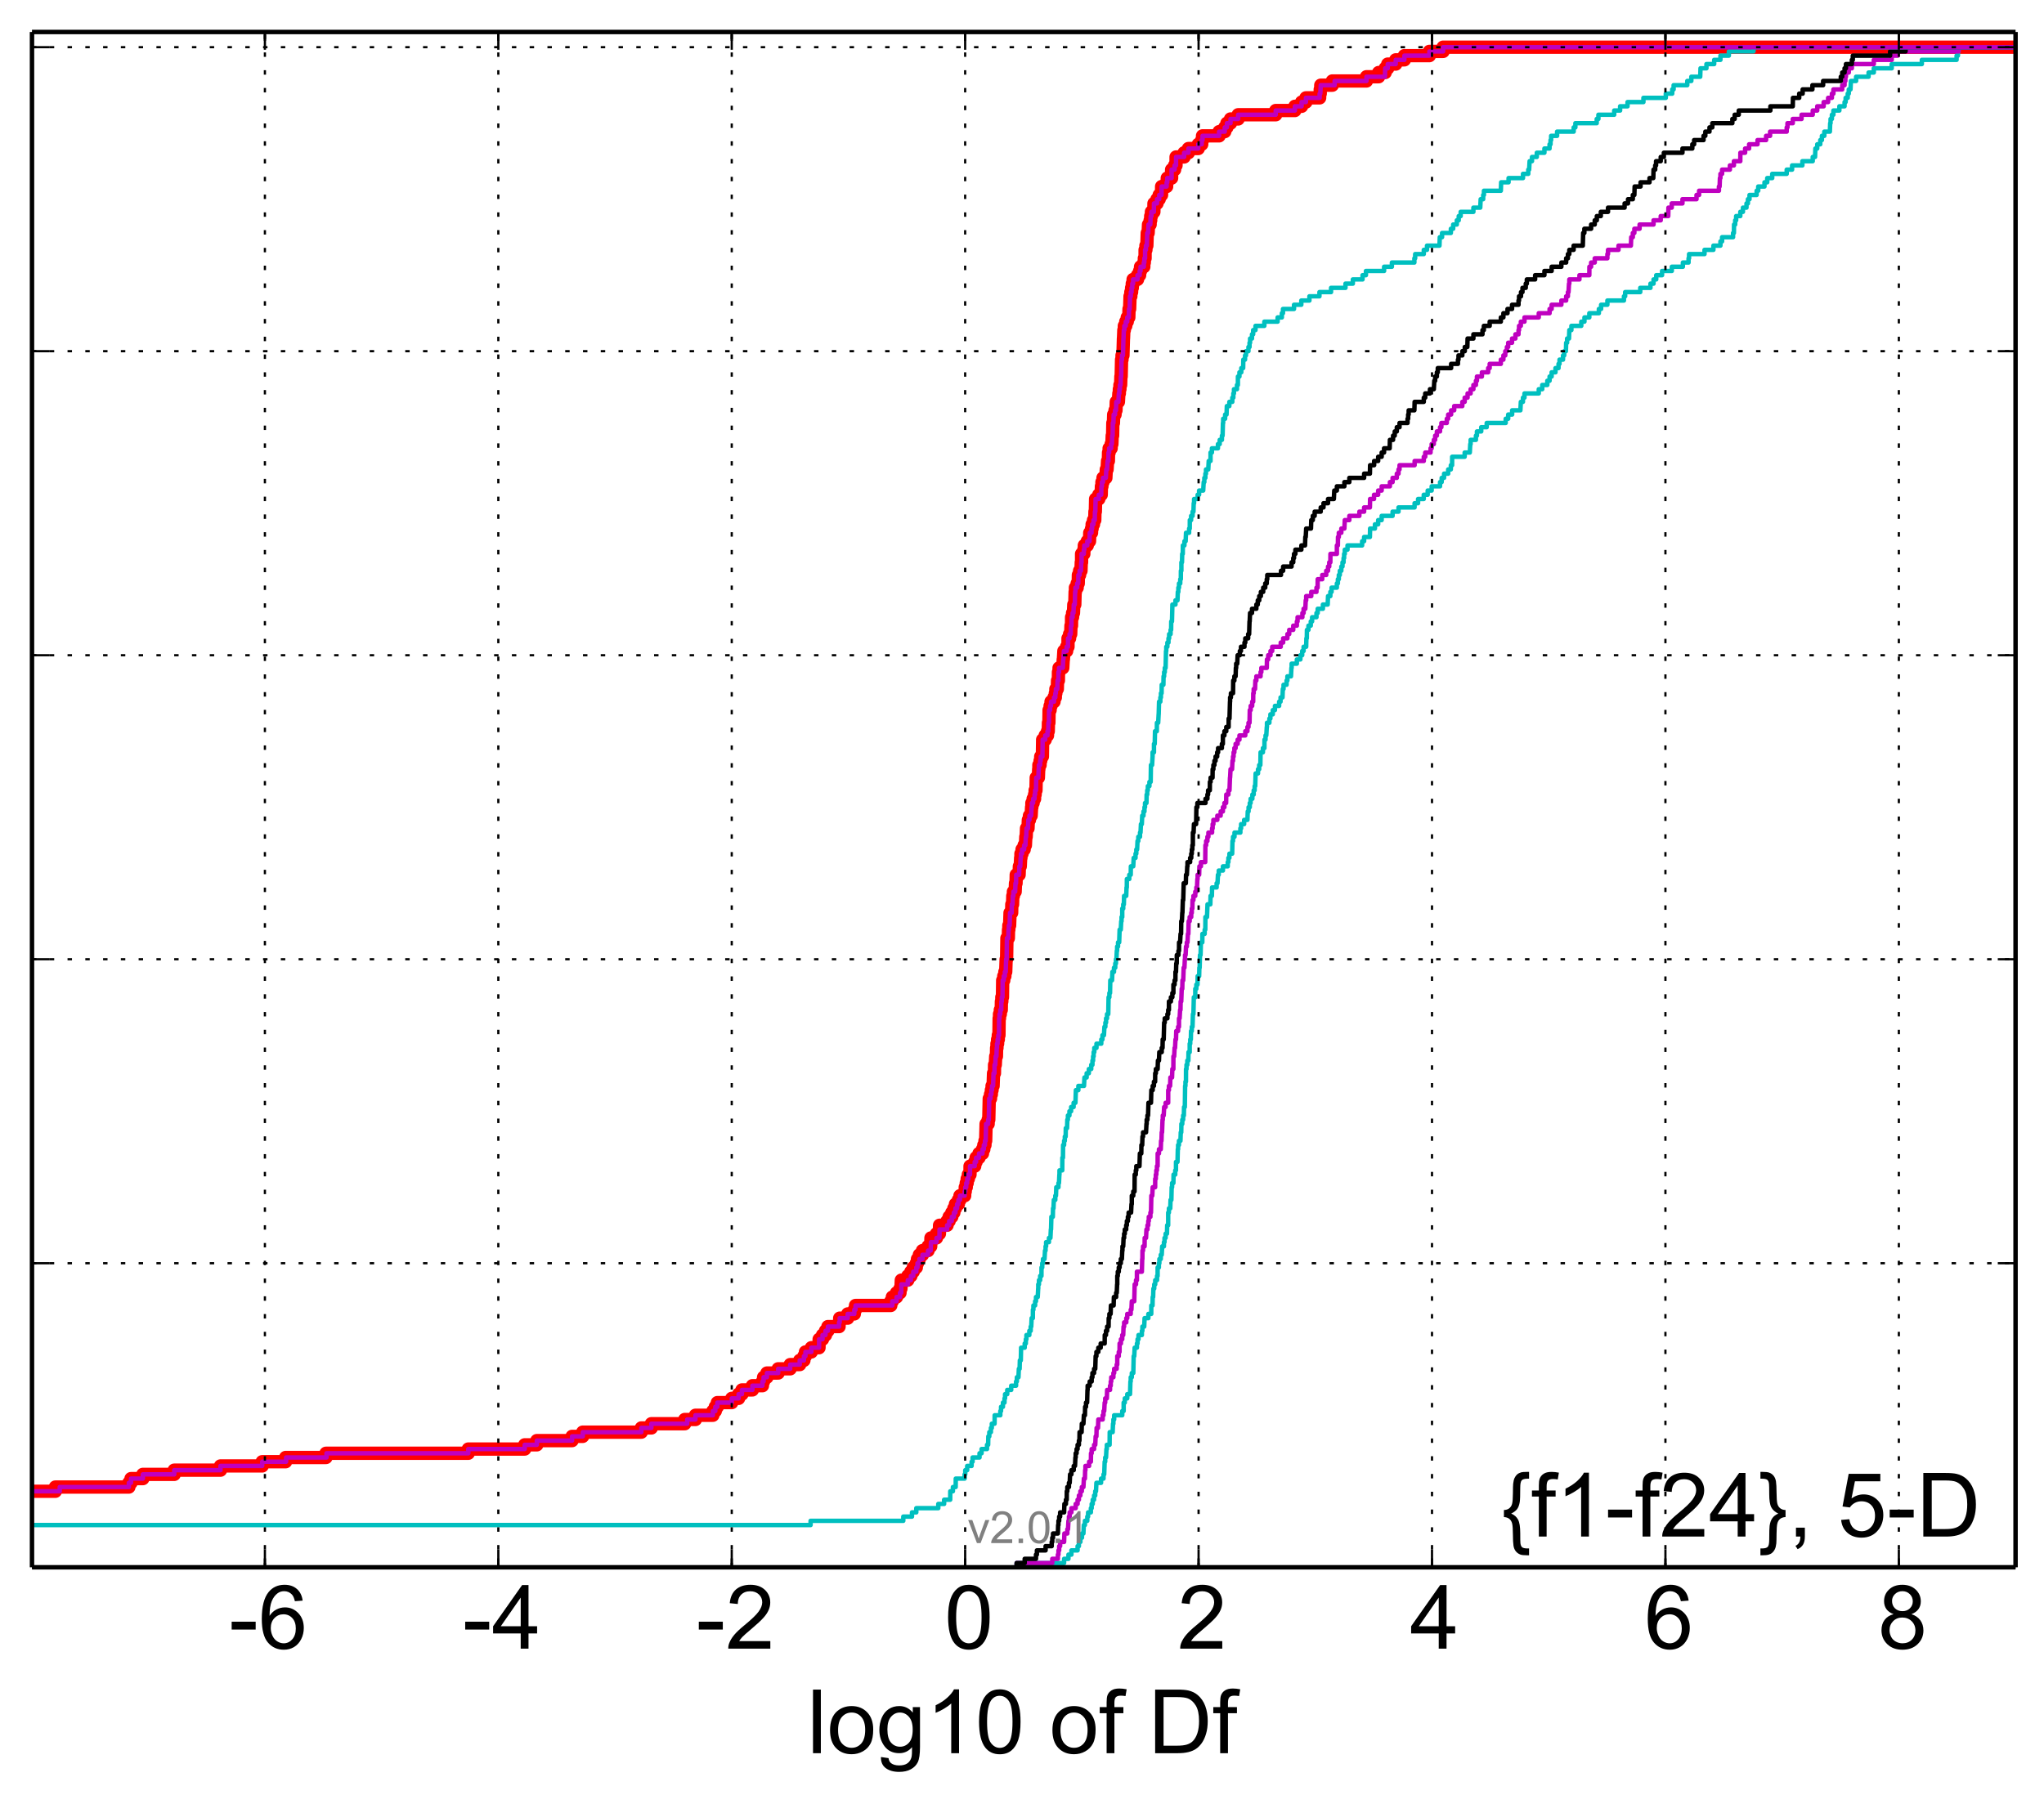 <?xml version="1.0" encoding="utf-8" standalone="no"?>
<!DOCTYPE svg PUBLIC "-//W3C//DTD SVG 1.1//EN"
  "http://www.w3.org/Graphics/SVG/1.1/DTD/svg11.dtd">
<!-- Created with matplotlib (http://matplotlib.org/) -->
<svg height="406pt" version="1.1" viewBox="0 0 460 406" width="460pt" xmlns="http://www.w3.org/2000/svg" xmlns:xlink="http://www.w3.org/1999/xlink">
 <defs>
  <style type="text/css">
*{stroke-linecap:butt;stroke-linejoin:round;}
  </style>
 </defs>
 <g id="figure_1">
  <g id="patch_1">
   <path d="
M0 406.059
L460.8 406.059
L460.8 0
L0 0
z
" style="fill:#ffffff;"/>
  </g>
  <g id="axes_1">
   <g id="patch_2">
    <path d="
M7.2 352.8
L453.6 352.8
L453.6 7.2
L7.2 7.2
z
" style="fill:#ffffff;"/>
   </g>
   <g id="line2d_1">
    <path clip-path="url(#p5bee155178)" d="
M-1 338.543
L-0.298 338.543
L-0.298 337.592
L3.754 337.592
L3.754 336.642
L4.324 336.642
L4.324 335.691
L12.459 335.691
L12.459 334.741
L29.002 334.741
L29.002 333.79
L29.487 333.79
L29.487 332.84
L32.148 332.84
L32.148 331.889
L39.204 331.889
L39.204 330.939
L49.624 330.939
L49.624 329.988
L59.01 329.988
L59.01 329.038
L64.28 329.038
L64.28 328.087
L73.359 328.087
L73.359 327.137
L105.386 327.137
L105.386 326.186
L118.085 326.186
L118.085 325.236
L120.814 325.236
L120.814 324.285
L128.746 324.285
L128.746 323.335
L131.134 323.335
L131.134 322.384
L144.332 322.384
L144.332 321.434
L146.588 321.434
L146.588 320.483
L154.102 320.483
L154.102 319.533
L156.504 319.533
L156.504 318.582
L160.428 318.582
L160.428 317.632
L160.979 317.632
L160.979 316.681
L161.44 316.681
L161.44 315.731
L164.68 315.731
L164.68 314.78
L166.22 314.78
L166.22 313.83
L166.978 313.83
L166.978 312.879
L169.325 312.879
L169.325 311.929
L171.586 311.929
L171.586 310.978
L171.847 310.978
L171.847 310.028
L172.595 310.028
L172.595 309.077
L175.128 309.077
L175.128 308.127
L177.831 308.127
L177.831 307.176
L179.974 307.176
L179.974 306.226
L180.919 306.226
L180.919 305.275
L181.265 305.275
L181.265 304.325
L182.595 304.325
L182.595 303.374
L184.317 303.374
L184.35 301.473
L185.11 301.473
L185.11 300.523
L185.778 300.523
L185.778 299.572
L186.322 299.572
L186.322 298.622
L188.831 298.622
L188.831 297.671
L188.972 297.671
L188.972 296.721
L190.774 296.721
L190.774 295.77
L192.26 295.77
L192.26 294.82
L192.535 294.82
L192.535 293.869
L200.469 293.869
L200.469 292.919
L200.822 292.919
L200.822 291.968
L201.767 291.968
L201.767 291.018
L202.544 291.018
L202.544 290.067
L202.756 290.067
L202.841 288.166
L204.299 288.166
L204.299 287.216
L204.997 287.216
L204.997 286.265
L205.533 286.265
L205.533 285.315
L206.216 285.315
L206.216 284.364
L206.478 284.364
L206.478 283.414
L206.905 283.414
L206.905 282.463
L207.599 282.463
L207.599 281.513
L208.852 281.513
L208.852 280.562
L209.452 280.562
L209.511 278.661
L210.754 278.661
L210.754 277.711
L211.413 277.711
L211.447 275.81
L213.137 275.81
L213.137 274.859
L213.607 274.859
L213.607 273.909
L214.206 273.909
L214.206 272.958
L214.667 272.958
L214.667 272.008
L215.021 272.008
L215.021 271.057
L215.683 271.057
L215.683 270.107
L216.041 270.107
L216.041 269.156
L217.1 269.156
L217.1 268.206
L217.231 268.206
L217.231 267.255
L217.456 267.255
L217.456 266.305
L217.664 266.305
L217.664 265.354
L217.927 265.354
L217.927 264.404
L218.299 264.404
L218.306 262.503
L219.36 262.503
L219.36 261.552
L219.667 261.552
L219.667 260.602
L220.324 260.602
L220.324 259.651
L221.107 259.651
L221.107 258.701
L221.409 258.701
L221.409 257.75
L221.666 257.75
L221.666 256.8
L221.822 256.8
L221.921 252.998
L222.382 252.998
L222.382 252.048
L222.525 252.048
L222.631 247.295
L222.914 247.295
L222.914 246.345
L223.103 246.345
L223.103 245.394
L223.262 245.394
L223.262 244.444
L223.496 244.444
L223.597 241.592
L223.799 241.592
L223.825 239.691
L223.985 239.691
L224.084 237.79
L224.245 237.79
L224.283 235.889
L224.368 235.889
L224.368 234.939
L224.512 234.939
L224.512 233.988
L224.67 233.988
L224.67 233.038
L224.813 233.038
L224.859 229.236
L224.938 229.236
L224.938 228.285
L225.122 228.285
L225.122 227.335
L225.332 227.335
L225.364 225.434
L225.458 225.434
L225.458 224.483
L225.604 224.483
L225.654 220.681
L225.895 220.681
L225.895 219.731
L226.145 219.731
L226.145 218.78
L226.334 218.78
L226.43 215.929
L226.536 215.929
L226.608 211.176
L226.928 211.176
L226.965 209.275
L227.039 209.275
L227.039 208.325
L227.212 208.325
L227.31 205.473
L227.673 205.473
L227.709 203.572
L227.877 203.572
L227.931 201.671
L228.068 201.671
L228.068 200.721
L228.461 200.721
L228.535 198.82
L228.661 198.82
L228.703 196.919
L229.349 196.919
L229.411 195.018
L229.606 195.018
L229.696 193.117
L229.759 193.117
L229.759 192.166
L230.011 192.166
L230.011 191.216
L230.485 191.216
L230.485 190.265
L230.764 190.265
L230.858 188.364
L230.941 188.364
L231.018 186.463
L231.352 186.463
L231.432 184.562
L231.68 184.562
L231.68 183.612
L232.059 183.612
L232.158 181.711
L232.223 181.711
L232.223 180.76
L232.507 180.76
L232.507 179.81
L232.83 179.81
L232.83 178.859
L232.957 178.859
L232.957 177.909
L233.146 177.909
L233.202 175.057
L233.684 175.057
L233.754 173.156
L233.799 173.156
L233.799 172.206
L234.069 172.206
L234.069 171.255
L234.214 171.255
L234.214 170.305
L234.589 170.305
L234.648 166.503
L235.225 166.503
L235.225 165.552
L235.738 165.552
L235.738 164.602
L235.911 164.602
L235.952 162.701
L236.053 162.701
L236.095 159.85
L236.326 159.85
L236.326 158.899
L236.532 158.899
L236.532 157.949
L237.207 157.949
L237.207 156.998
L237.501 156.998
L237.501 156.048
L237.623 156.048
L237.623 155.097
L237.947 155.097
L238 153.196
L238.19 153.196
L238.205 151.295
L238.339 151.295
L238.339 150.345
L239.174 150.345
L239.282 148.444
L239.315 148.444
L239.426 146.543
L240.046 146.543
L240.046 145.592
L240.352 145.592
L240.356 143.691
L240.706 143.691
L240.706 142.741
L240.96 142.741
L241.023 140.84
L241.139 140.84
L241.161 138.939
L241.378 138.939
L241.378 137.988
L241.584 137.988
L241.659 136.087
L241.882 136.087
L241.957 133.236
L242.023 133.236
L242.023 132.285
L242.417 132.285
L242.417 131.335
L242.658 131.335
L242.69 129.434
L242.962 129.434
L242.962 128.483
L243.274 128.483
L243.339 126.582
L243.407 126.582
L243.41 124.681
L243.914 124.681
L243.914 123.731
L244.025 123.731
L244.025 122.78
L244.693 122.78
L244.693 121.83
L245.195 121.83
L245.252 119.929
L245.646 119.929
L245.646 118.978
L245.785 118.978
L245.785 118.028
L246.093 118.028
L246.093 117.077
L246.377 117.077
L246.419 115.176
L246.507 115.176
L246.566 112.325
L247.278 112.325
L247.278 111.374
L247.83 111.374
L247.873 109.473
L247.991 109.473
L247.991 108.523
L248.23 108.523
L248.23 107.572
L248.874 107.572
L248.971 105.671
L249.146 105.671
L249.256 103.77
L249.441 103.77
L249.477 101.869
L249.609 101.869
L249.609 100.919
L250.064 100.919
L250.064 99.968
L250.227 99.968
L250.305 98.067
L250.394 98.067
L250.444 95.216
L250.577 95.216
L250.633 93.315
L250.94 93.315
L250.94 92.364
L251.153 92.364
L251.217 90.463
L251.695 90.463
L251.801 88.562
L251.908 88.562
L251.908 87.612
L252.04 87.612
L252.04 86.661
L252.195 86.661
L252.256 84.76
L252.318 84.76
L252.406 80.958
L252.508 80.958
L252.508 80.008
L252.718 80.008
L252.828 76.206
L252.845 76.206
L252.922 74.305
L253.031 74.305
L253.031 73.355
L253.353 73.355
L253.353 72.404
L253.687 72.404
L253.687 71.454
L254.037 71.454
L254.087 69.552
L254.222 69.552
L254.317 66.701
L254.492 66.701
L254.492 65.751
L254.665 65.751
L254.665 64.8
L254.817 64.8
L254.817 63.849
L255.004 63.849
L255.004 62.899
L255.996 62.899
L255.996 61.949
L256.471 61.949
L256.471 60.998
L256.681 60.998
L256.681 60.047
L257.413 60.047
L257.413 59.097
L257.531 59.097
L257.531 58.147
L257.698 58.147
L257.703 56.245
L257.888 56.245
L257.888 55.295
L258.095 55.295
L258.191 52.444
L258.388 52.444
L258.474 50.543
L258.834 50.543
L258.834 49.592
L258.965 49.592
L258.965 48.642
L259.128 48.642
L259.128 47.691
L259.679 47.691
L259.7 45.79
L260.382 45.79
L260.382 44.84
L260.878 44.84
L260.878 43.889
L261.404 43.889
L261.421 41.988
L262.546 41.988
L262.546 41.038
L262.694 41.038
L262.694 40.087
L263.668 40.087
L263.669 38.186
L264.342 38.186
L264.342 37.236
L264.659 37.236
L264.675 35.335
L266.483 35.335
L266.483 34.384
L267.453 34.384
L267.453 33.434
L269.667 33.434
L269.667 32.483
L270.443 32.483
L270.443 31.533
L270.629 31.533
L270.629 30.582
L274.359 30.582
L274.359 29.632
L275.628 29.632
L275.628 28.681
L276.115 28.681
L276.115 27.731
L276.929 27.731
L276.929 26.78
L278.645 26.78
L278.645 25.83
L287.102 25.83
L287.102 24.879
L291.413 24.879
L291.413 23.929
L292.925 23.929
L292.925 22.978
L293.897 22.978
L293.897 22.028
L296.982 22.028
L296.982 21.077
L297.117 21.077
L297.117 20.127
L297.238 20.127
L297.238 19.176
L299.84 19.176
L299.84 18.226
L307.523 18.226
L307.523 17.275
L310.261 17.275
L310.261 16.325
L311.736 16.325
L311.736 15.374
L312.311 15.374
L312.311 14.424
L314.106 14.424
L314.106 13.473
L316.053 13.473
L316.053 12.523
L321.682 12.523
L321.682 11.572
L324.77 11.572
L324.77 10.622
L324.77 10.622
L453.6 10.622
L453.6 10.622" style="fill:none;stroke:#ff0000;stroke-linecap:square;stroke-width:3.0;"/>
   </g>
   <g id="line2d_2">
    <path clip-path="url(#p5bee155178)" d="
M228.801 352.8
L228.801 351.85
L239.475 351.85
L239.475 350.899
L240.453 350.899
L240.453 349.949
L241.122 349.949
L241.122 348.998
L242.511 348.998
L242.511 348.048
L242.805 348.048
L242.805 347.097
L243.144 347.097
L243.144 346.147
L243.499 346.147
L243.499 345.196
L243.824 345.196
L243.907 343.295
L244.158 343.295
L244.158 342.345
L244.695 342.345
L244.695 341.394
L244.871 341.394
L244.871 340.444
L245.499 340.444
L245.499 339.493
L245.681 339.493
L245.681 338.543
L245.919 338.543
L245.919 337.592
L246.222 337.592
L246.222 336.642
L246.478 336.642
L246.478 335.691
L246.652 335.691
L246.747 333.79
L247.795 333.79
L247.795 332.84
L248.347 332.84
L248.347 331.889
L248.502 331.889
L248.604 329.038
L248.727 329.038
L248.727 328.087
L248.909 328.087
L249.004 326.186
L249.089 326.186
L249.089 325.236
L249.713 325.236
L249.742 322.384
L250.401 322.384
L250.486 320.483
L250.57 320.483
L250.57 319.533
L250.741 319.533
L250.741 318.582
L252.563 318.582
L252.563 317.632
L252.878 317.632
L252.881 315.731
L253.134 315.731
L253.134 314.78
L253.691 314.78
L253.691 313.83
L254.31 313.83
L254.404 310.978
L254.467 310.978
L254.467 310.028
L254.71 310.028
L254.71 309.077
L255.046 309.077
L255.135 305.275
L255.262 305.275
L255.359 303.374
L255.863 303.374
L255.863 302.424
L256.009 302.424
L256.009 301.473
L256.217 301.473
L256.217 300.523
L256.977 300.523
L256.977 299.572
L257.093 299.572
L257.093 298.622
L257.507 298.622
L257.586 296.721
L258.437 296.721
L258.437 295.77
L259.087 295.77
L259.099 293.869
L259.378 293.869
L259.412 291.968
L259.512 291.968
L259.57 290.067
L259.758 290.067
L259.758 289.117
L259.979 289.117
L259.979 288.166
L260.394 288.166
L260.394 287.216
L260.522 287.216
L260.523 285.315
L260.804 285.315
L260.804 284.364
L260.918 284.364
L260.918 283.414
L261.23 283.414
L261.23 282.463
L261.445 282.463
L261.551 280.562
L261.942 280.562
L261.942 279.612
L262.075 279.612
L262.075 278.661
L262.321 278.661
L262.321 277.711
L262.624 277.711
L262.672 275.81
L262.896 275.81
L262.9 272.958
L263.061 272.958
L263.061 272.008
L263.368 272.008
L263.43 270.107
L263.617 270.107
L263.686 267.255
L263.78 267.255
L263.78 266.305
L264.071 266.305
L264.108 264.404
L264.486 264.404
L264.486 263.453
L264.648 263.453
L264.658 261.552
L264.995 261.552
L265.068 258.701
L265.129 258.701
L265.129 257.75
L265.322 257.75
L265.322 256.8
L265.66 256.8
L265.728 254.899
L265.838 254.899
L265.87 252.998
L266.071 252.998
L266.071 252.048
L266.266 252.048
L266.266 251.097
L266.428 251.097
L266.47 249.196
L266.644 249.196
L266.708 244.444
L266.785 244.444
L266.785 243.493
L266.899 243.493
L266.915 240.642
L267.022 240.642
L267.022 239.691
L267.201 239.691
L267.201 238.741
L267.438 238.741
L267.473 236.84
L267.74 236.84
L267.74 234.939
L267.863 234.939
L267.863 233.988
L267.997 233.988
L268.039 232.087
L268.214 232.087
L268.214 231.137
L268.378 231.137
L268.467 228.285
L268.578 228.285
L268.669 224.483
L268.994 224.483
L268.997 222.582
L269.235 222.582
L269.235 221.632
L269.499 221.632
L269.532 219.731
L269.867 219.731
L269.916 217.83
L269.983 217.83
L270.052 214.978
L270.185 214.978
L270.266 212.127
L270.582 212.127
L270.597 210.226
L271.109 210.226
L271.109 209.275
L271.253 209.275
L271.275 206.424
L271.636 206.424
L271.747 203.572
L272.386 203.572
L272.434 201.671
L272.733 201.671
L272.778 199.77
L273.799 199.77
L273.799 198.82
L273.998 198.82
L274.099 196.919
L274.278 196.919
L274.278 195.968
L275.219 195.968
L275.219 195.018
L276.301 195.018
L276.301 194.067
L276.448 194.067
L276.448 193.117
L276.681 193.117
L276.681 192.166
L277.297 192.166
L277.366 189.315
L277.492 189.315
L277.492 188.364
L277.824 188.364
L277.824 187.414
L279.143 187.414
L279.143 186.463
L279.308 186.463
L279.308 185.513
L279.992 185.513
L279.992 184.562
L280.731 184.562
L280.805 182.661
L280.99 182.661
L280.99 181.711
L281.261 181.711
L281.261 180.76
L281.451 180.76
L281.451 179.81
L281.844 179.81
L281.844 178.859
L282.143 178.859
L282.143 177.909
L282.357 177.909
L282.357 176.958
L282.484 176.958
L282.578 174.107
L283.113 174.107
L283.113 173.156
L283.378 173.156
L283.378 172.206
L283.642 172.206
L283.693 169.354
L284.218 169.354
L284.218 168.404
L284.556 168.404
L284.573 166.503
L284.807 166.503
L284.807 165.552
L284.98 165.552
L285.088 163.651
L285.128 163.651
L285.128 162.701
L285.677 162.701
L285.677 161.75
L285.903 161.75
L285.903 160.8
L286.439 160.8
L286.439 159.85
L286.924 159.85
L286.924 158.899
L287.868 158.899
L287.868 157.949
L288.188 157.949
L288.188 156.998
L288.625 156.998
L288.698 155.097
L288.858 155.097
L288.858 154.147
L289.541 154.147
L289.541 153.196
L289.728 153.196
L289.728 152.246
L290.534 152.246
L290.634 150.345
L290.685 150.345
L290.685 149.394
L291.854 149.394
L291.854 148.444
L292.652 148.444
L292.652 147.493
L293.061 147.493
L293.061 146.543
L293.375 146.543
L293.375 145.592
L293.955 145.592
L294.001 143.691
L294.094 143.691
L294.12 141.79
L294.465 141.79
L294.465 140.84
L294.986 140.84
L294.986 139.889
L295.287 139.889
L295.287 138.939
L296.271 138.939
L296.271 137.988
L296.548 137.988
L296.548 137.038
L297.72 137.038
L297.72 136.087
L298.792 136.087
L298.874 134.186
L299.395 134.186
L299.395 133.236
L299.676 133.236
L299.676 132.285
L300.859 132.285
L300.859 131.335
L301.089 131.335
L301.089 130.384
L301.299 130.384
L301.299 129.434
L301.525 129.434
L301.525 128.483
L301.866 128.483
L301.866 127.533
L302.127 127.533
L302.127 126.582
L302.371 126.582
L302.371 125.632
L302.493 125.632
L302.493 124.681
L302.645 124.681
L302.645 123.731
L303.256 123.731
L303.256 122.78
L306.543 122.78
L306.543 121.83
L306.994 121.83
L306.994 120.879
L308.294 120.879
L308.338 118.978
L309.427 118.978
L309.427 118.028
L310.155 118.028
L310.155 117.077
L310.942 117.077
L310.942 116.127
L313.403 116.127
L313.403 115.176
L314.734 115.176
L314.734 114.226
L318.349 114.226
L318.349 113.275
L319.136 113.275
L319.136 112.325
L320.413 112.325
L320.413 111.374
L321.298 111.374
L321.298 110.424
L322.195 110.424
L322.195 109.473
L324.079 109.473
L324.079 108.523
L324.445 108.523
L324.445 107.572
L324.989 107.572
L324.989 106.622
L325.911 106.622
L325.911 105.671
L326.509 105.671
L326.509 104.721
L326.793 104.721
L326.804 102.82
L329.622 102.82
L329.622 101.869
L330.778 101.869
L330.883 99.968
L330.967 99.968
L330.967 99.018
L332.154 99.018
L332.154 98.067
L332.383 98.067
L332.383 97.117
L333.35 97.117
L333.35 96.166
L334.581 96.166
L334.581 95.216
L338.855 95.216
L338.855 94.265
L339.415 94.265
L339.415 93.315
L340.307 93.315
L340.307 92.364
L342.164 92.364
L342.262 90.463
L342.736 90.463
L342.736 89.513
L343.084 89.513
L343.084 88.562
L346.296 88.562
L346.296 87.612
L347.081 87.612
L347.081 86.661
L348.223 86.661
L348.223 85.711
L348.733 85.711
L348.733 84.76
L349.195 84.76
L349.195 83.81
L350.061 83.81
L350.061 82.859
L350.747 82.859
L350.747 81.909
L350.969 81.909
L350.969 80.958
L351.757 80.958
L351.757 80.008
L352.024 80.008
L352.024 79.057
L352.406 79.057
L352.462 77.156
L352.673 77.156
L352.673 76.206
L353.105 76.206
L353.176 74.305
L353.641 74.305
L353.641 73.355
L355.866 73.355
L355.866 72.404
L356.58 72.404
L356.58 71.454
L357.673 71.454
L357.673 70.503
L359.822 70.503
L359.822 69.552
L360.328 69.552
L360.328 68.602
L361.74 68.602
L361.74 67.651
L365.465 67.651
L365.465 66.701
L365.74 66.701
L365.74 65.751
L369.137 65.751
L369.137 64.8
L371.438 64.8
L371.438 63.849
L372.126 63.849
L372.126 62.899
L372.733 62.899
L372.733 61.949
L374.044 61.949
L374.044 60.998
L376.238 60.998
L376.238 60.047
L378.732 60.047
L378.732 59.097
L380.008 59.097
L380.008 58.147
L380.12 58.147
L380.12 57.196
L383.6 57.196
L383.6 56.245
L385.602 56.245
L385.602 55.295
L387.181 55.295
L387.181 54.345
L387.554 54.345
L387.554 53.394
L390.026 53.394
L390.026 52.444
L390.214 52.444
L390.244 50.543
L390.5 50.543
L390.5 49.592
L390.718 49.592
L390.718 48.642
L391.654 48.642
L391.654 47.691
L392.248 47.691
L392.248 46.741
L393.046 46.741
L393.046 45.79
L393.366 45.79
L393.366 44.84
L393.728 44.84
L393.728 43.889
L395.328 43.889
L395.328 42.939
L395.688 42.939
L395.688 41.988
L397.095 41.988
L397.095 41.038
L397.711 41.038
L397.711 40.087
L398.837 40.087
L398.837 39.137
L402.095 39.137
L402.095 38.186
L403.308 38.186
L403.308 37.236
L405.625 37.236
L405.625 36.285
L407.954 36.285
L407.954 35.335
L408.478 35.335
L408.55 33.434
L408.968 33.434
L408.968 32.483
L409.651 32.483
L409.651 31.533
L410.018 31.533
L410.018 30.582
L410.563 30.582
L410.563 29.632
L411.811 29.632
L411.881 27.731
L411.966 27.731
L411.966 26.78
L412.265 26.78
L412.265 25.83
L412.606 25.83
L412.606 24.879
L413.947 24.879
L413.947 23.929
L415.118 23.929
L415.118 22.978
L415.358 22.978
L415.358 22.028
L415.828 22.028
L415.828 21.077
L416.066 21.077
L416.066 20.127
L416.451 20.127
L416.552 18.226
L417.716 18.226
L417.716 17.275
L420.522 17.275
L420.522 16.325
L421.7 16.325
L421.7 15.374
L425.731 15.374
L425.731 14.424
L432.508 14.424
L432.508 13.473
L440.33 13.473
L440.33 12.523
L440.627 12.523
L440.627 11.572
L440.766 11.572
L440.766 10.622
L440.766 10.622
L453.6 10.622
L453.6 10.622" style="fill:none;stroke:#00bfbf;stroke-linecap:square;"/>
   </g>
   <g id="line2d_3">
    <path clip-path="url(#p5bee155178)" d="
M228.801 352.8
L228.801 351.85
L236.815 351.85
L236.815 350.899
L238.074 350.899
L238.074 349.949
L238.205 349.949
L238.205 348.998
L238.366 348.998
L238.366 348.048
L238.582 348.048
L238.582 347.097
L239.475 347.097
L239.538 345.196
L240.201 345.196
L240.201 344.246
L240.353 344.246
L240.453 342.345
L240.561 342.345
L240.561 341.394
L240.733 341.394
L240.733 340.444
L241.122 340.444
L241.122 339.493
L242.081 339.493
L242.081 338.543
L242.511 338.543
L242.511 337.592
L242.805 337.592
L242.805 336.642
L243.138 336.642
L243.138 335.691
L243.465 335.691
L243.465 334.741
L243.824 334.741
L243.928 332.84
L244.158 332.84
L244.209 330.939
L244.276 330.939
L244.276 329.988
L245.102 329.988
L245.102 329.038
L245.499 329.038
L245.531 327.137
L245.681 327.137
L245.681 326.186
L246.222 326.186
L246.222 325.236
L246.486 325.236
L246.576 323.335
L246.747 323.335
L246.792 321.434
L247.105 321.434
L247.175 319.533
L248.158 319.533
L248.158 318.582
L248.347 318.582
L248.347 317.632
L248.502 317.632
L248.604 315.731
L248.727 315.731
L248.727 314.78
L249.089 314.78
L249.162 312.879
L249.812 312.879
L249.812 311.929
L249.971 311.929
L249.971 310.978
L250.083 310.978
L250.083 310.028
L250.57 310.028
L250.57 309.077
L250.741 309.077
L250.741 308.127
L251.304 308.127
L251.304 307.176
L251.442 307.176
L251.443 305.275
L251.779 305.275
L251.779 304.325
L251.949 304.325
L251.968 302.424
L252.266 302.424
L252.266 301.473
L252.563 301.473
L252.563 300.523
L252.776 300.523
L252.859 298.622
L252.983 298.622
L252.983 297.671
L253.473 297.671
L253.473 296.721
L253.691 296.721
L253.691 295.77
L254.467 295.77
L254.467 294.82
L254.626 294.82
L254.71 292.919
L255.262 292.919
L255.359 289.117
L255.659 289.117
L255.659 288.166
L255.862 288.166
L255.863 286.265
L256.977 286.265
L257.052 283.414
L257.093 283.414
L257.111 281.513
L257.242 281.513
L257.242 280.562
L257.586 280.562
L257.611 278.661
L257.912 278.661
L258.01 276.76
L258.239 276.76
L258.239 275.81
L258.421 275.81
L258.421 274.859
L258.535 274.859
L258.535 273.909
L258.9 273.909
L258.9 272.958
L259.027 272.958
L259.111 269.156
L259.318 269.156
L259.412 267.255
L259.965 267.255
L259.979 265.354
L260.111 265.354
L260.111 264.404
L260.226 264.404
L260.226 263.453
L260.365 263.453
L260.365 262.503
L260.522 262.503
L260.531 259.651
L260.822 259.651
L260.822 258.701
L261.23 258.701
L261.297 256.8
L261.39 256.8
L261.445 254.899
L261.519 254.899
L261.627 252.048
L261.686 252.048
L261.686 251.097
L261.89 251.097
L261.993 249.196
L262.321 249.196
L262.321 248.246
L262.897 248.246
L262.906 245.394
L263.061 245.394
L263.061 244.444
L263.331 244.444
L263.395 242.543
L263.768 242.543
L263.836 240.642
L264.062 240.642
L264.076 237.79
L264.242 237.79
L264.341 235.889
L264.444 235.889
L264.54 233.988
L264.658 233.988
L264.716 232.087
L265.129 232.087
L265.129 231.137
L265.325 231.137
L265.334 229.236
L265.471 229.236
L265.581 227.335
L265.669 227.335
L265.704 225.434
L265.838 225.434
L265.944 222.582
L266.071 222.582
L266.111 220.681
L266.282 220.681
L266.387 217.83
L266.559 217.83
L266.644 215.929
L266.689 215.929
L266.689 214.978
L266.822 214.978
L266.915 213.077
L267.086 213.077
L267.086 212.127
L267.242 212.127
L267.337 210.226
L267.438 210.226
L267.507 207.374
L267.735 207.374
L267.735 206.424
L268.083 206.424
L268.083 205.473
L268.214 205.473
L268.214 204.523
L268.341 204.523
L268.378 202.622
L268.578 202.622
L268.578 201.671
L268.994 201.671
L268.994 200.721
L269.235 200.721
L269.235 199.77
L269.387 199.77
L269.467 197.869
L269.525 197.869
L269.525 196.919
L269.867 196.919
L269.929 195.018
L270.266 195.018
L270.266 194.067
L271.233 194.067
L271.275 190.265
L271.439 190.265
L271.439 189.315
L271.727 189.315
L271.727 188.364
L271.95 188.364
L271.95 187.414
L272.778 187.414
L272.778 186.463
L272.905 186.463
L272.905 185.513
L273.071 185.513
L273.071 184.562
L273.959 184.562
L273.959 183.612
L274.708 183.612
L274.708 182.661
L275.21 182.661
L275.21 181.711
L275.553 181.711
L275.553 180.76
L275.937 180.76
L275.971 178.859
L276.448 178.859
L276.448 177.909
L276.696 177.909
L276.806 175.057
L276.83 175.057
L276.932 173.156
L277.271 173.156
L277.366 171.255
L277.492 171.255
L277.492 170.305
L277.62 170.305
L277.62 169.354
L277.793 169.354
L277.793 168.404
L278.073 168.404
L278.073 167.453
L278.532 167.453
L278.532 166.503
L278.94 166.503
L278.94 165.552
L280.25 165.552
L280.25 164.602
L280.731 164.602
L280.731 163.651
L280.973 163.651
L280.973 162.701
L281.202 162.701
L281.261 159.85
L281.464 159.85
L281.464 158.899
L281.803 158.899
L281.803 157.949
L282.026 157.949
L282.045 156.048
L282.143 156.048
L282.143 155.097
L282.443 155.097
L282.519 153.196
L282.742 153.196
L282.742 152.246
L283.693 152.246
L283.693 151.295
L283.866 151.295
L283.866 150.345
L285.088 150.345
L285.128 148.444
L285.404 148.444
L285.404 147.493
L285.926 147.493
L285.926 146.543
L286.309 146.543
L286.309 145.592
L288.229 145.592
L288.229 144.642
L288.772 144.642
L288.772 143.691
L289.728 143.691
L289.728 142.741
L290.139 142.741
L290.139 141.79
L291.042 141.79
L291.042 140.84
L291.854 140.84
L291.854 139.889
L292.017 139.889
L292.017 138.939
L293.1 138.939
L293.1 137.988
L293.375 137.988
L293.375 137.038
L293.763 137.038
L293.853 135.137
L293.955 135.137
L293.955 134.186
L295.1 134.186
L295.1 133.236
L296.271 133.236
L296.271 132.285
L296.526 132.285
L296.548 130.384
L297.568 130.384
L297.568 129.434
L298.465 129.434
L298.465 128.483
L298.874 128.483
L298.874 127.533
L299.146 127.533
L299.146 126.582
L299.395 126.582
L299.415 124.681
L300.859 124.681
L300.861 122.78
L301.089 122.78
L301.113 120.879
L301.299 120.879
L301.299 119.929
L301.866 119.929
L301.866 118.978
L302.552 118.978
L302.645 117.077
L303.668 117.077
L303.668 116.127
L305.925 116.127
L305.925 115.176
L306.994 115.176
L306.994 114.226
L308.294 114.226
L308.338 112.325
L309.221 112.325
L309.221 111.374
L310.155 111.374
L310.155 110.424
L310.942 110.424
L310.942 109.473
L312.793 109.473
L312.793 108.523
L313.403 108.523
L313.403 107.572
L314.352 107.572
L314.352 106.622
L314.734 106.622
L314.734 105.671
L314.964 105.671
L314.964 104.721
L318.358 104.721
L318.358 103.77
L320.423 103.77
L320.423 102.82
L320.746 102.82
L320.746 101.869
L321.947 101.869
L321.947 100.919
L322.195 100.919
L322.195 99.968
L322.681 99.968
L322.681 99.018
L322.981 99.018
L322.981 98.067
L323.366 98.067
L323.366 97.117
L324.079 97.117
L324.079 96.166
L324.379 96.166
L324.379 95.216
L325.599 95.216
L325.599 94.265
L325.911 94.265
L325.911 93.315
L326.574 93.315
L326.574 92.364
L327.265 92.364
L327.265 91.414
L329.094 91.414
L329.094 90.463
L329.622 90.463
L329.622 89.513
L330.277 89.513
L330.277 88.562
L330.967 88.562
L330.967 87.612
L331.586 87.612
L331.586 86.661
L332.154 86.661
L332.154 85.711
L332.383 85.711
L332.383 84.76
L333.5 84.76
L333.5 83.81
L334.912 83.81
L334.912 82.859
L335.252 82.859
L335.252 81.909
L337.763 81.909
L337.763 80.958
L338.337 80.958
L338.337 80.008
L338.76 80.008
L338.76 79.057
L339.126 79.057
L339.126 78.107
L339.415 78.107
L339.415 77.156
L340.284 77.156
L340.284 76.206
L341.041 76.206
L341.041 75.255
L341.739 75.255
L341.739 74.305
L341.856 74.305
L341.856 73.355
L342.262 73.355
L342.262 72.404
L343.084 72.404
L343.084 71.454
L346.296 71.454
L346.296 70.503
L348.733 70.503
L348.733 69.552
L349.195 69.552
L349.195 68.602
L351.384 68.602
L351.384 67.651
L352.462 67.651
L352.462 66.701
L352.856 66.701
L352.856 65.751
L352.994 65.751
L353.105 63.849
L353.176 63.849
L353.176 62.899
L355.452 62.899
L355.452 61.949
L357.673 61.949
L357.694 60.047
L358.08 60.047
L358.08 59.097
L358.893 59.097
L358.893 58.147
L361.74 58.147
L361.74 57.196
L361.879 57.196
L361.879 56.245
L364.242 56.245
L364.242 55.295
L367.029 55.295
L367.106 53.394
L367.464 53.394
L367.464 52.444
L367.812 52.444
L367.812 51.493
L368.99 51.493
L368.99 50.543
L372.126 50.543
L372.126 49.592
L373.743 49.592
L373.743 48.642
L375.437 48.642
L375.479 46.741
L376.224 46.741
L376.224 45.79
L378.636 45.79
L378.636 44.84
L381.798 44.84
L381.798 43.889
L382.379 43.889
L382.379 42.939
L386.841 42.939
L386.841 41.988
L386.996 41.988
L387.066 40.087
L387.181 40.087
L387.181 39.137
L387.554 39.137
L387.554 38.186
L389.308 38.186
L389.308 37.236
L390.214 37.236
L390.214 36.285
L391.654 36.285
L391.67 34.384
L392.734 34.384
L392.734 33.434
L393.636 33.434
L393.636 32.483
L395.532 32.483
L395.532 31.533
L397.457 31.533
L397.457 30.582
L398.356 30.582
L398.356 29.632
L402.095 29.632
L402.095 28.681
L402.269 28.681
L402.269 27.731
L403.462 27.731
L403.462 26.78
L405.44 26.78
L405.44 25.83
L407.954 25.83
L407.954 24.879
L408.968 24.879
L408.968 23.929
L410.413 23.929
L410.413 22.978
L411.413 22.978
L411.413 22.028
L412.265 22.028
L412.265 21.077
L412.606 21.077
L412.606 20.127
L414.588 20.127
L414.588 19.176
L415.118 19.176
L415.118 18.226
L415.298 18.226
L415.298 17.275
L415.425 17.275
L415.425 16.325
L416.066 16.325
L416.066 15.374
L416.76 15.374
L416.76 14.424
L421.7 14.424
L421.7 13.473
L425.731 13.473
L425.731 12.523
L427.101 12.523
L427.101 11.572
L440.766 11.572
L440.766 10.622
L440.766 10.622
L453.6 10.622
L453.6 10.622" style="fill:none;stroke:#bf00bf;stroke-linecap:square;"/>
   </g>
   <g id="line2d_4">
    <path clip-path="url(#p5bee155178)" d="
M228.801 352.8
L228.801 351.85
L230.605 351.85
L230.605 350.899
L233.147 350.899
L233.147 349.949
L233.353 349.949
L233.353 348.998
L235.31 348.998
L235.31 348.048
L236.685 348.048
L236.685 347.097
L236.815 347.097
L236.815 346.147
L236.981 346.147
L236.981 345.196
L238.074 345.196
L238.136 343.295
L238.205 343.295
L238.205 342.345
L238.366 342.345
L238.366 341.394
L238.582 341.394
L238.582 340.444
L239.475 340.444
L239.542 338.543
L239.883 338.543
L239.883 337.592
L240.064 337.592
L240.082 335.691
L240.201 335.691
L240.201 334.741
L240.561 334.741
L240.561 333.79
L240.733 333.79
L240.821 331.889
L241.122 331.889
L241.122 330.939
L241.644 330.939
L241.644 329.988
L241.925 329.988
L242.021 328.087
L242.081 328.087
L242.081 327.137
L242.287 327.137
L242.287 326.186
L242.511 326.186
L242.511 325.236
L242.805 325.236
L242.805 324.285
L242.927 324.285
L242.955 322.384
L243.41 322.384
L243.465 320.483
L243.824 320.483
L243.928 318.582
L244.158 318.582
L244.209 316.681
L244.404 316.681
L244.404 315.731
L244.65 315.731
L244.735 312.879
L244.773 312.879
L244.773 311.929
L245.235 311.929
L245.235 310.978
L245.681 310.978
L245.681 310.028
L245.848 310.028
L245.848 309.077
L246.222 309.077
L246.222 308.127
L246.486 308.127
L246.576 305.275
L246.747 305.275
L246.747 304.325
L247.175 304.325
L247.175 303.374
L247.708 303.374
L247.708 302.424
L248.604 302.424
L248.625 300.523
L248.897 300.523
L248.897 299.572
L249.162 299.572
L249.162 298.622
L249.485 298.622
L249.513 296.721
L249.665 296.721
L249.665 295.77
L249.94 295.77
L250.011 293.869
L250.623 293.869
L250.677 291.968
L251.186 291.968
L251.186 291.018
L251.322 291.018
L251.408 289.117
L251.442 289.117
L251.443 287.216
L251.559 287.216
L251.559 286.265
L251.779 286.265
L251.779 285.315
L251.968 285.315
L251.968 284.364
L252.241 284.364
L252.241 283.414
L252.477 283.414
L252.563 281.513
L252.609 281.513
L252.609 280.562
L252.776 280.562
L252.859 278.661
L252.983 278.661
L252.983 277.711
L253.133 277.711
L253.133 276.76
L253.446 276.76
L253.446 275.81
L253.598 275.81
L253.598 274.859
L253.828 274.859
L253.828 273.909
L253.994 273.909
L253.994 272.958
L254.547 272.958
L254.642 271.057
L254.706 271.057
L254.712 269.156
L255.037 269.156
L255.037 268.206
L255.327 268.206
L255.359 264.404
L255.61 264.404
L255.61 263.453
L255.725 263.453
L255.725 262.503
L256.435 262.503
L256.529 259.651
L256.844 259.651
L256.874 257.75
L257.049 257.75
L257.111 255.85
L257.242 255.85
L257.242 254.899
L257.912 254.899
L258.01 252.998
L258.058 252.998
L258.058 252.048
L258.231 252.048
L258.231 251.097
L258.37 251.097
L258.459 248.246
L259.027 248.246
L259.111 245.394
L259.412 245.394
L259.412 244.444
L259.691 244.444
L259.691 243.493
L259.954 243.493
L259.979 241.592
L260.126 241.592
L260.126 240.642
L260.522 240.642
L260.593 238.741
L260.822 238.741
L260.901 236.84
L261.445 236.84
L261.445 235.889
L261.627 235.889
L261.665 233.988
L261.89 233.988
L261.993 230.186
L262.123 230.186
L262.123 229.236
L262.725 229.236
L262.725 228.285
L262.9 228.285
L262.9 227.335
L263.061 227.335
L263.069 225.434
L263.511 225.434
L263.511 224.483
L263.836 224.483
L263.836 223.533
L264.071 223.533
L264.076 221.632
L264.341 221.632
L264.341 220.681
L264.527 220.681
L264.54 218.78
L264.658 218.78
L264.716 216.879
L264.82 216.879
L264.84 214.978
L265.212 214.978
L265.212 214.028
L265.334 214.028
L265.349 212.127
L265.581 212.127
L265.684 210.226
L265.801 210.226
L265.84 207.374
L265.984 207.374
L266.071 205.473
L266.103 205.473
L266.199 202.622
L266.282 202.622
L266.392 198.82
L266.87 198.82
L266.915 196.919
L267.099 196.919
L267.192 195.018
L267.242 195.018
L267.242 194.067
L267.835 194.067
L267.835 193.117
L268.087 193.117
L268.087 192.166
L268.214 192.166
L268.214 191.216
L268.341 191.216
L268.341 190.265
L268.453 190.265
L268.46 187.414
L268.62 187.414
L268.693 185.513
L269.182 185.513
L269.25 181.711
L269.467 181.711
L269.467 180.76
L271.3 180.76
L271.3 179.81
L271.727 179.81
L271.727 178.859
L271.88 178.859
L271.88 177.909
L272.268 177.909
L272.287 176.008
L272.446 176.008
L272.446 175.057
L272.878 175.057
L272.905 173.156
L273.071 173.156
L273.071 172.206
L273.306 172.206
L273.306 171.255
L273.566 171.255
L273.566 170.305
L273.922 170.305
L273.922 169.354
L274.131 169.354
L274.131 168.404
L274.984 168.404
L274.984 167.453
L275.202 167.453
L275.21 165.552
L275.553 165.552
L275.553 164.602
L275.971 164.602
L275.971 163.651
L276.499 163.651
L276.511 161.75
L276.696 161.75
L276.806 157.949
L276.83 157.949
L276.83 156.998
L277.015 156.998
L277.015 156.048
L277.492 156.048
L277.531 153.196
L277.793 153.196
L277.793 152.246
L278.073 152.246
L278.13 150.345
L278.197 150.345
L278.197 149.394
L278.44 149.394
L278.528 147.493
L279.03 147.493
L279.03 146.543
L279.275 146.543
L279.275 145.592
L280.069 145.592
L280.069 144.642
L280.25 144.642
L280.25 143.691
L280.897 143.691
L280.897 142.741
L281.114 142.741
L281.202 139.889
L281.239 139.889
L281.326 137.988
L281.759 137.988
L281.759 137.038
L282.742 137.038
L282.742 136.087
L283.061 136.087
L283.061 135.137
L283.393 135.137
L283.393 134.186
L283.759 134.186
L283.759 133.236
L284.28 133.236
L284.28 132.285
L284.742 132.285
L284.742 131.335
L285.081 131.335
L285.081 130.384
L285.197 130.384
L285.197 129.434
L288.284 129.434
L288.284 128.483
L288.772 128.483
L288.772 127.533
L290.665 127.533
L290.665 126.582
L291.042 126.582
L291.042 125.632
L291.218 125.632
L291.218 124.681
L291.528 124.681
L291.528 123.731
L292.871 123.731
L292.871 122.78
L293.695 122.78
L293.763 120.879
L293.853 120.879
L293.955 118.978
L295.035 118.978
L295.1 117.077
L295.445 117.077
L295.445 116.127
L295.865 116.127
L295.865 115.176
L297.223 115.176
L297.223 114.226
L297.852 114.226
L297.852 113.275
L298.874 113.275
L298.874 112.325
L300.184 112.325
L300.276 110.424
L300.861 110.424
L300.861 109.473
L302.552 109.473
L302.552 108.523
L303.668 108.523
L303.668 107.572
L306.994 107.572
L306.994 106.622
L308.294 106.622
L308.338 104.721
L309.249 104.721
L309.249 103.77
L310.155 103.77
L310.155 102.82
L310.942 102.82
L310.942 101.869
L311.48 101.869
L311.48 100.919
L312.745 100.919
L312.793 99.018
L313.508 99.018
L313.508 98.067
L313.886 98.067
L313.886 97.117
L314.352 97.117
L314.352 96.166
L314.964 96.166
L314.964 95.216
L316.767 95.216
L316.767 94.265
L316.904 94.265
L316.904 93.315
L317.02 93.315
L317.02 92.364
L318.305 92.364
L318.358 90.463
L320.423 90.463
L320.423 89.513
L320.746 89.513
L320.746 88.562
L321.808 88.562
L321.808 87.612
L322.681 87.612
L322.793 85.711
L322.981 85.711
L322.981 84.76
L323.366 84.76
L323.366 83.81
L323.573 83.81
L323.573 82.859
L326.574 82.859
L326.574 81.909
L328.108 81.909
L328.108 80.958
L328.234 80.958
L328.234 80.008
L329.094 80.008
L329.094 79.057
L329.648 79.057
L329.648 78.107
L330.225 78.107
L330.277 76.206
L331.586 76.206
L331.586 75.255
L333.631 75.255
L333.631 74.305
L333.94 74.305
L333.94 73.355
L335.252 73.355
L335.252 72.404
L337.763 72.404
L337.763 71.454
L338.337 71.454
L338.337 70.503
L339.26 70.503
L339.26 69.552
L340.284 69.552
L340.284 68.602
L341.739 68.602
L341.739 67.651
L341.856 67.651
L341.856 66.701
L342.298 66.701
L342.298 65.751
L342.634 65.751
L342.634 64.8
L343.37 64.8
L343.37 63.849
L343.612 63.849
L343.612 62.899
L345.479 62.899
L345.479 61.949
L347.57 61.949
L347.57 60.998
L349.195 60.998
L349.195 60.047
L351.384 60.047
L351.384 59.097
L352.462 59.097
L352.462 58.147
L352.856 58.147
L352.856 57.196
L353.176 57.196
L353.176 56.245
L354.143 56.245
L354.143 55.295
L356.209 55.295
L356.29 52.444
L356.559 52.444
L356.559 51.493
L358.08 51.493
L358.08 50.543
L358.893 50.543
L358.893 49.592
L359.366 49.592
L359.366 48.642
L360.264 48.642
L360.264 47.691
L361.879 47.691
L361.879 46.741
L365.617 46.741
L365.617 45.79
L366.384 45.79
L366.384 44.84
L367.464 44.84
L367.464 43.889
L367.812 43.889
L367.875 41.988
L369.205 41.988
L369.205 41.038
L371.222 41.038
L371.222 40.087
L372.071 40.087
L372.126 38.186
L372.5 38.186
L372.5 37.236
L372.696 37.236
L372.696 36.285
L373.743 36.285
L373.743 35.335
L374.444 35.335
L374.444 34.384
L378.636 34.384
L378.636 33.434
L380.854 33.434
L380.854 32.483
L381.261 32.483
L381.261 31.533
L383.381 31.533
L383.381 30.582
L383.785 30.582
L383.785 29.632
L384.717 29.632
L384.717 28.681
L385.353 28.681
L385.353 27.731
L389.864 27.731
L389.864 26.78
L390.387 26.78
L390.387 25.83
L391.306 25.83
L391.306 24.879
L398.425 24.879
L398.425 23.929
L403.462 23.929
L403.502 22.028
L404.911 22.028
L404.911 21.077
L405.687 21.077
L405.687 20.127
L407.88 20.127
L407.88 19.176
L410.293 19.176
L410.293 18.226
L414.271 18.226
L414.271 17.275
L414.588 17.275
L414.588 16.325
L415.118 16.325
L415.118 15.374
L415.425 15.374
L415.425 14.424
L416.76 14.424
L416.76 13.473
L416.973 13.473
L416.973 12.523
L425.369 12.523
L425.369 11.572
L428.843 11.572
L428.843 10.622
L428.843 10.622
L453.6 10.622
L453.6 10.622" style="fill:none;stroke:#000000;stroke-linecap:square;"/>
   </g>
   <g id="line2d_5">
    <path clip-path="url(#p5bee155178)" d="
M-1 343.295
L182.423 343.295
L182.423 342.345
L203.285 342.345
L203.285 341.394
L205.241 341.394
L205.241 340.444
L206.211 340.444
L206.211 339.493
L211.162 339.493
L211.162 338.543
L212.475 338.543
L212.475 337.592
L213.841 337.592
L213.857 335.691
L214.452 335.691
L214.452 334.741
L215.075 334.741
L215.094 332.84
L217.088 332.84
L217.088 331.889
L217.231 331.889
L217.231 330.939
L217.664 330.939
L217.664 329.988
L218.659 329.988
L218.659 329.038
L218.882 329.038
L218.882 328.087
L220.443 328.087
L220.443 327.137
L220.904 327.137
L220.904 326.186
L222.126 326.186
L222.126 325.236
L222.382 325.236
L222.419 323.335
L222.642 323.335
L222.642 322.384
L223.002 322.384
L223.002 321.434
L223.206 321.434
L223.206 320.483
L223.825 320.483
L223.85 318.582
L225.122 318.582
L225.122 317.632
L225.286 317.632
L225.286 316.681
L225.711 316.681
L225.711 315.731
L226.062 315.731
L226.062 314.78
L226.187 314.78
L226.187 313.83
L226.679 313.83
L226.679 312.879
L227.572 312.879
L227.572 311.929
L228.664 311.929
L228.664 310.978
L228.845 310.978
L228.845 310.028
L229.205 310.028
L229.289 308.127
L229.465 308.127
L229.515 306.226
L229.73 306.226
L229.796 303.374
L230.605 303.374
L230.605 302.424
L230.861 302.424
L230.861 301.473
L230.999 301.473
L230.999 300.523
L231.651 300.523
L231.651 299.572
L231.956 299.572
L231.956 298.622
L232.081 298.622
L232.169 296.721
L232.441 296.721
L232.453 294.82
L232.567 294.82
L232.567 293.869
L232.95 293.869
L232.95 292.919
L233.147 292.919
L233.147 291.968
L233.544 291.968
L233.638 290.067
L233.657 290.067
L233.657 289.117
L233.817 289.117
L233.817 288.166
L234.086 288.166
L234.086 287.216
L234.379 287.216
L234.391 285.315
L234.557 285.315
L234.557 284.364
L234.723 284.364
L234.723 283.414
L235.07 283.414
L235.176 281.513
L235.303 281.513
L235.303 280.562
L235.426 280.562
L235.426 279.612
L236.064 279.612
L236.064 278.661
L236.396 278.661
L236.493 276.76
L236.534 276.76
L236.612 273.909
L236.939 273.909
L236.981 272.008
L237.082 272.008
L237.168 270.107
L237.494 270.107
L237.494 269.156
L237.644 269.156
L237.718 267.255
L238.205 267.255
L238.205 266.305
L238.32 266.305
L238.413 264.404
L238.436 264.404
L238.436 263.453
L239.058 263.453
L239.083 260.602
L239.217 260.602
L239.247 257.75
L239.475 257.75
L239.475 256.8
L239.634 256.8
L239.634 255.85
L239.824 255.85
L239.854 253.949
L240.142 253.949
L240.201 252.048
L240.329 252.048
L240.329 251.097
L240.675 251.097
L240.675 250.147
L241.055 250.147
L241.055 249.196
L241.616 249.196
L241.616 248.246
L242.021 248.246
L242.127 245.394
L242.684 245.394
L242.684 244.444
L243.953 244.444
L244.058 242.543
L244.549 242.543
L244.549 241.592
L245.044 241.592
L245.044 240.642
L245.582 240.642
L245.582 239.691
L245.855 239.691
L245.855 238.741
L246 238.741
L246 237.79
L246.122 237.79
L246.122 236.84
L246.274 236.84
L246.274 235.889
L246.761 235.889
L246.761 234.939
L247.843 234.939
L247.843 233.988
L248.104 233.988
L248.104 233.038
L248.445 233.038
L248.552 231.137
L248.763 231.137
L248.763 230.186
L248.919 230.186
L248.919 229.236
L249.137 229.236
L249.137 228.285
L249.413 228.285
L249.486 224.483
L249.664 224.483
L249.664 223.533
L249.814 223.533
L249.873 220.681
L250.261 220.681
L250.344 218.78
L250.701 218.78
L250.701 217.83
L250.987 217.83
L250.987 216.879
L251.142 216.879
L251.142 215.929
L251.255 215.929
L251.339 214.028
L251.408 214.028
L251.408 213.077
L251.613 213.077
L251.613 212.127
L251.87 212.127
L251.968 209.275
L252.23 209.275
L252.329 207.374
L252.404 207.374
L252.404 206.424
L252.562 206.424
L252.563 204.523
L252.781 204.523
L252.781 203.572
L252.925 203.572
L252.975 201.671
L253.457 201.671
L253.526 199.77
L253.585 199.77
L253.599 197.869
L254.144 197.869
L254.144 196.919
L254.467 196.919
L254.499 195.018
L255.033 195.018
L255.139 193.117
L255.549 193.117
L255.549 192.166
L255.725 192.166
L255.725 191.216
L255.909 191.216
L256 189.315
L256.171 189.315
L256.171 188.364
L256.556 188.364
L256.556 187.414
L256.674 187.414
L256.764 185.513
L256.966 185.513
L257.052 183.612
L257.34 183.612
L257.34 182.661
L257.562 182.661
L257.562 181.711
L257.686 181.711
L257.686 180.76
L258.01 180.76
L258.048 178.859
L258.183 178.859
L258.183 177.909
L258.321 177.909
L258.321 176.958
L258.678 176.958
L258.678 176.008
L258.958 176.008
L259.017 172.206
L259.276 172.206
L259.384 170.305
L259.39 170.305
L259.39 169.354
L259.699 169.354
L259.7 167.453
L259.867 167.453
L259.936 164.602
L260.34 164.602
L260.364 162.701
L260.651 162.701
L260.749 160.8
L260.762 160.8
L260.842 157.949
L261.137 157.949
L261.137 156.998
L261.265 156.998
L261.265 156.048
L261.416 156.048
L261.445 154.147
L261.822 154.147
L261.859 152.246
L261.985 152.246
L261.985 151.295
L262.134 151.295
L262.134 150.345
L262.315 150.345
L262.41 146.543
L262.469 146.543
L262.469 145.592
L262.717 145.592
L262.717 144.642
L262.964 144.642
L262.964 143.691
L263.111 143.691
L263.111 142.741
L263.44 142.741
L263.44 141.79
L263.561 141.79
L263.586 139.889
L263.752 139.889
L263.846 136.087
L264.535 136.087
L264.535 135.137
L264.994 135.137
L265.069 133.236
L265.185 133.236
L265.185 132.285
L265.334 132.285
L265.334 131.335
L265.614 131.335
L265.614 130.384
L265.743 130.384
L265.758 128.483
L265.867 128.483
L265.871 126.582
L266.006 126.582
L266.053 124.681
L266.182 124.681
L266.199 122.78
L266.554 122.78
L266.554 121.83
L266.827 121.83
L266.911 119.929
L267.609 119.929
L267.609 118.978
L267.751 118.978
L267.766 117.077
L268.056 117.077
L268.056 116.127
L268.389 116.127
L268.389 115.176
L268.586 115.176
L268.646 113.275
L268.726 113.275
L268.726 112.325
L269.528 112.325
L269.528 111.374
L269.854 111.374
L269.854 110.424
L270.782 110.424
L270.892 108.523
L271.034 108.523
L271.034 107.572
L271.267 107.572
L271.267 106.622
L271.407 106.622
L271.407 105.671
L271.922 105.671
L272.018 103.77
L272.427 103.77
L272.434 101.869
L272.739 101.869
L272.739 100.919
L274.096 100.919
L274.096 99.968
L274.496 99.968
L274.496 99.018
L274.99 99.018
L274.99 98.067
L275.142 98.067
L275.22 95.216
L275.273 95.216
L275.273 94.265
L275.712 94.265
L275.712 93.315
L276.033 93.315
L276.097 91.414
L276.661 91.414
L276.661 90.463
L277.328 90.463
L277.328 89.513
L277.563 89.513
L277.563 88.562
L277.702 88.562
L277.702 87.612
L278.377 87.612
L278.377 86.661
L278.584 86.661
L278.594 84.76
L278.935 84.76
L278.935 83.81
L279.352 83.81
L279.352 82.859
L279.772 82.859
L279.807 80.958
L280.195 80.958
L280.195 80.008
L280.407 80.008
L280.407 79.057
L280.961 79.057
L280.961 78.107
L281.207 78.107
L281.207 77.156
L281.327 77.156
L281.327 76.206
L281.759 76.206
L281.759 75.255
L282.022 75.255
L282.022 74.305
L282.55 74.305
L282.55 73.355
L284.542 73.355
L284.542 72.404
L287.527 72.404
L287.527 71.454
L288.482 71.454
L288.482 70.503
L288.731 70.503
L288.731 69.552
L291.218 69.552
L291.218 68.602
L292.858 68.602
L292.858 67.651
L294.685 67.651
L294.685 66.701
L296.94 66.701
L296.94 65.751
L299.549 65.751
L299.549 64.8
L302.801 64.8
L302.801 63.849
L304.457 63.849
L304.457 62.899
L306.638 62.899
L306.638 61.949
L307.401 61.949
L307.401 60.998
L311.49 60.998
L311.49 60.047
L313.242 60.047
L313.242 59.097
L318.303 59.097
L318.303 58.147
L318.48 58.147
L318.48 57.196
L320.423 57.196
L320.423 56.245
L321.143 56.245
L321.143 55.295
L323.952 55.295
L324.021 53.394
L324.534 53.394
L324.534 52.444
L326.515 52.444
L326.515 51.493
L327.037 51.493
L327.037 50.543
L327.855 50.543
L327.855 49.592
L328.286 49.592
L328.286 48.642
L328.724 48.642
L328.724 47.691
L331.587 47.691
L331.587 46.741
L333.129 46.741
L333.223 44.84
L333.788 44.84
L333.788 43.889
L333.96 43.889
L333.96 42.939
L337.763 42.939
L337.829 41.038
L339.501 41.038
L339.501 40.087
L342.748 40.087
L342.748 39.137
L343.934 39.137
L343.934 38.186
L344.133 38.186
L344.235 36.285
L344.773 36.285
L344.773 35.335
L345.853 35.335
L345.853 34.384
L347.57 34.384
L347.57 33.434
L348.725 33.434
L348.725 32.483
L348.949 32.483
L348.949 31.533
L349.079 31.533
L349.079 30.582
L350.421 30.582
L350.421 29.632
L354.156 29.632
L354.156 28.681
L354.538 28.681
L354.538 27.731
L359.34 27.731
L359.34 26.78
L359.719 26.78
L359.719 25.83
L363.275 25.83
L363.275 24.879
L364.603 24.879
L364.603 23.929
L366.272 23.929
L366.272 22.978
L369.852 22.978
L369.852 22.028
L374.885 22.028
L374.885 21.077
L376.33 21.077
L376.33 20.127
L376.645 20.127
L376.645 19.176
L379.721 19.176
L379.721 18.226
L380.632 18.226
L380.632 17.275
L382.631 17.275
L382.698 15.374
L384.032 15.374
L384.032 14.424
L385.777 14.424
L385.777 13.473
L387.181 13.473
L387.181 12.523
L389.076 12.523
L389.076 11.572
L394.622 11.572
L394.622 10.622
L394.622 10.622
L453.6 10.622
L453.6 10.622" style="fill:none;stroke:#00bfbf;stroke-linecap:square;"/>
   </g>
   <g id="line2d_6">
    <path clip-path="url(#p5bee155178)" d="
M-1 338.543
L-0.298 338.543
L-0.298 337.592
L3.754 337.592
L3.754 336.642
L4.324 336.642
L4.324 335.691
L13.443 335.691
L13.443 334.741
L29.002 334.741
L29.002 333.79
L29.487 333.79
L29.487 332.84
L32.148 332.84
L32.148 331.889
L39.215 331.889
L39.215 330.939
L49.624 330.939
L49.624 329.988
L59.01 329.988
L59.01 329.038
L64.388 329.038
L64.388 328.087
L73.48 328.087
L73.48 327.137
L105.386 327.137
L105.386 326.186
L118.085 326.186
L118.085 325.236
L120.814 325.236
L120.814 324.285
L128.746 324.285
L128.746 323.335
L131.152 323.335
L131.152 322.384
L144.332 322.384
L144.332 321.434
L146.588 321.434
L146.588 320.483
L154.653 320.483
L154.653 319.533
L156.504 319.533
L156.504 318.582
L160.428 318.582
L160.428 317.632
L160.979 317.632
L160.979 316.681
L161.44 316.681
L161.44 315.731
L164.68 315.731
L164.68 314.78
L166.22 314.78
L166.22 313.83
L166.978 313.83
L166.978 312.879
L169.325 312.879
L169.325 311.929
L171.586 311.929
L171.586 310.978
L171.847 310.978
L171.847 310.028
L172.595 310.028
L172.595 309.077
L175.128 309.077
L175.128 308.127
L177.831 308.127
L177.831 307.176
L179.974 307.176
L179.974 306.226
L180.919 306.226
L180.919 305.275
L181.265 305.275
L181.265 304.325
L182.595 304.325
L182.595 303.374
L184.317 303.374
L184.35 301.473
L185.11 301.473
L185.11 300.523
L185.778 300.523
L185.778 299.572
L186.322 299.572
L186.322 298.622
L188.831 298.622
L188.831 297.671
L188.972 297.671
L188.972 296.721
L190.774 296.721
L190.774 295.77
L192.26 295.77
L192.26 294.82
L192.535 294.82
L192.535 293.869
L200.822 293.869
L200.822 292.919
L201.767 292.919
L201.767 291.968
L202.544 291.968
L202.544 291.018
L202.827 291.018
L202.841 289.117
L204.299 289.117
L204.299 288.166
L204.997 288.166
L204.997 287.216
L205.533 287.216
L205.533 286.265
L206.216 286.265
L206.216 285.315
L206.478 285.315
L206.478 284.364
L206.905 284.364
L206.905 283.414
L207.599 283.414
L207.599 282.463
L208.852 282.463
L208.852 281.513
L209.452 281.513
L209.511 279.612
L210.754 279.612
L210.754 278.661
L211.413 278.661
L211.447 276.76
L213.137 276.76
L213.137 275.81
L213.607 275.81
L213.607 274.859
L214.206 274.859
L214.206 273.909
L214.667 273.909
L214.667 272.958
L215.021 272.958
L215.021 272.008
L215.386 272.008
L215.386 271.057
L215.683 271.057
L215.683 270.107
L216.041 270.107
L216.041 269.156
L217.1 269.156
L217.1 268.206
L217.231 268.206
L217.231 267.255
L217.456 267.255
L217.456 266.305
L217.664 266.305
L217.664 265.354
L217.927 265.354
L217.927 264.404
L218.299 264.404
L218.306 262.503
L219.36 262.503
L219.36 261.552
L219.667 261.552
L219.667 260.602
L220.324 260.602
L220.324 259.651
L221.107 259.651
L221.107 258.701
L221.409 258.701
L221.409 257.75
L221.666 257.75
L221.666 256.8
L221.822 256.8
L221.921 252.998
L222.382 252.998
L222.382 252.048
L222.525 252.048
L222.631 247.295
L222.914 247.295
L222.914 246.345
L223.116 246.345
L223.116 245.394
L223.262 245.394
L223.262 244.444
L223.496 244.444
L223.597 241.592
L223.799 241.592
L223.825 239.691
L223.985 239.691
L224.084 237.79
L224.245 237.79
L224.32 235.889
L224.368 235.889
L224.368 234.939
L224.512 234.939
L224.512 233.988
L224.67 233.988
L224.67 233.038
L224.813 233.038
L224.859 229.236
L224.938 229.236
L224.938 228.285
L225.122 228.285
L225.122 227.335
L225.332 227.335
L225.364 225.434
L225.458 225.434
L225.458 224.483
L225.604 224.483
L225.654 220.681
L225.895 220.681
L225.895 219.731
L226.145 219.731
L226.145 218.78
L226.334 218.78
L226.43 215.929
L226.536 215.929
L226.608 211.176
L226.928 211.176
L226.965 209.275
L227.039 209.275
L227.039 208.325
L227.212 208.325
L227.31 205.473
L227.673 205.473
L227.709 203.572
L227.877 203.572
L227.931 201.671
L228.068 201.671
L228.068 200.721
L228.461 200.721
L228.535 198.82
L228.661 198.82
L228.703 196.919
L229.349 196.919
L229.411 195.018
L229.606 195.018
L229.696 193.117
L229.759 193.117
L229.759 192.166
L230.011 192.166
L230.011 191.216
L230.485 191.216
L230.485 190.265
L230.764 190.265
L230.858 188.364
L230.941 188.364
L231.018 186.463
L231.352 186.463
L231.432 184.562
L231.68 184.562
L231.68 183.612
L232.059 183.612
L232.165 181.711
L232.223 181.711
L232.223 180.76
L232.507 180.76
L232.507 179.81
L232.83 179.81
L232.83 178.859
L232.957 178.859
L232.957 177.909
L233.146 177.909
L233.202 175.057
L233.684 175.057
L233.754 173.156
L233.799 173.156
L233.799 172.206
L234.081 172.206
L234.081 171.255
L234.214 171.255
L234.214 170.305
L234.589 170.305
L234.648 166.503
L235.225 166.503
L235.225 165.552
L235.738 165.552
L235.738 164.602
L235.911 164.602
L235.952 162.701
L236.053 162.701
L236.095 159.85
L236.326 159.85
L236.326 158.899
L236.532 158.899
L236.532 157.949
L237.207 157.949
L237.207 156.998
L237.501 156.998
L237.501 156.048
L237.623 156.048
L237.623 155.097
L237.947 155.097
L238 153.196
L238.19 153.196
L238.205 151.295
L238.339 151.295
L238.339 150.345
L239.174 150.345
L239.282 148.444
L239.315 148.444
L239.426 146.543
L240.046 146.543
L240.046 145.592
L240.352 145.592
L240.356 143.691
L240.706 143.691
L240.706 142.741
L240.96 142.741
L241.023 140.84
L241.139 140.84
L241.161 138.939
L241.378 138.939
L241.378 137.988
L241.584 137.988
L241.659 136.087
L241.882 136.087
L241.957 133.236
L242.023 133.236
L242.023 132.285
L242.417 132.285
L242.417 131.335
L242.658 131.335
L242.69 129.434
L242.962 129.434
L242.962 128.483
L243.274 128.483
L243.339 126.582
L243.407 126.582
L243.41 124.681
L243.914 124.681
L243.914 123.731
L244.025 123.731
L244.025 122.78
L244.693 122.78
L244.693 121.83
L245.195 121.83
L245.252 119.929
L245.646 119.929
L245.646 118.978
L245.785 118.978
L245.785 118.028
L246.093 118.028
L246.093 117.077
L246.377 117.077
L246.419 115.176
L246.507 115.176
L246.566 112.325
L247.278 112.325
L247.278 111.374
L247.83 111.374
L247.873 109.473
L247.991 109.473
L247.991 108.523
L248.23 108.523
L248.23 107.572
L248.874 107.572
L248.971 105.671
L249.146 105.671
L249.256 103.77
L249.441 103.77
L249.477 101.869
L249.609 101.869
L249.609 100.919
L250.064 100.919
L250.064 99.968
L250.227 99.968
L250.305 98.067
L250.394 98.067
L250.444 95.216
L250.577 95.216
L250.633 93.315
L250.94 93.315
L250.94 92.364
L251.153 92.364
L251.217 90.463
L251.695 90.463
L251.801 88.562
L251.908 88.562
L251.908 87.612
L252.04 87.612
L252.04 86.661
L252.195 86.661
L252.256 84.76
L252.318 84.76
L252.406 80.958
L252.508 80.958
L252.508 80.008
L252.718 80.008
L252.828 76.206
L252.845 76.206
L252.922 74.305
L253.031 74.305
L253.031 73.355
L253.353 73.355
L253.353 72.404
L253.687 72.404
L253.687 71.454
L254.037 71.454
L254.087 69.552
L254.222 69.552
L254.317 66.701
L254.492 66.701
L254.492 65.751
L254.665 65.751
L254.665 64.8
L254.817 64.8
L254.817 63.849
L255.004 63.849
L255.004 62.899
L255.996 62.899
L255.996 61.949
L256.481 61.949
L256.481 60.998
L256.681 60.998
L256.681 60.047
L257.413 60.047
L257.413 59.097
L257.531 59.097
L257.531 58.147
L257.698 58.147
L257.703 56.245
L257.888 56.245
L257.888 55.295
L258.095 55.295
L258.191 52.444
L258.388 52.444
L258.474 50.543
L258.871 50.543
L258.965 48.642
L259.128 48.642
L259.128 47.691
L259.679 47.691
L259.7 45.79
L260.382 45.79
L260.382 44.84
L260.878 44.84
L260.878 43.889
L261.404 43.889
L261.421 41.988
L262.546 41.988
L262.546 41.038
L262.694 41.038
L262.694 40.087
L263.668 40.087
L263.669 38.186
L264.342 38.186
L264.342 37.236
L264.659 37.236
L264.675 35.335
L266.483 35.335
L266.483 34.384
L267.453 34.384
L267.453 33.434
L269.667 33.434
L269.667 32.483
L270.443 32.483
L270.443 31.533
L270.629 31.533
L270.629 30.582
L274.359 30.582
L274.359 29.632
L275.628 29.632
L275.628 28.681
L276.115 28.681
L276.115 27.731
L276.929 27.731
L276.929 26.78
L278.645 26.78
L278.645 25.83
L287.102 25.83
L287.102 24.879
L291.413 24.879
L291.413 23.929
L292.925 23.929
L292.925 22.978
L293.897 22.978
L293.897 22.028
L296.982 22.028
L296.982 21.077
L297.133 21.077
L297.238 19.176
L300.361 19.176
L300.361 18.226
L307.523 18.226
L307.523 17.275
L311.682 17.275
L311.736 15.374
L312.311 15.374
L312.311 14.424
L314.106 14.424
L314.106 13.473
L316.053 13.473
L316.053 12.523
L321.682 12.523
L321.682 11.572
L324.77 11.572
L324.77 10.622
L324.77 10.622
L453.6 10.622
L453.6 10.622" style="fill:none;stroke:#bf00bf;stroke-linecap:square;"/>
   </g>
   <g id="matplotlib.axis_1">
    <g id="xtick_1"/>
    <g id="xtick_2">
     <g id="line2d_7">
      <path clip-path="url(#p5bee155178)" d="
M59.617 352.8
L59.617 7.2" style="fill:none;stroke:#000000;stroke-dasharray:1,3;stroke-dashoffset:0.0;stroke-width:0.5;"/>
     </g>
     <g id="line2d_8">
      <defs>
       <path d="
M0 0
L0 -4" id="m93b0483c22" style="stroke:#000000;stroke-width:0.5;"/>
      </defs>
      <g>
       <use style="stroke:#000000;stroke-width:0.5;" x="59.617" xlink:href="#m93b0483c22" y="352.8"/>
      </g>
     </g>
     <g id="line2d_9">
      <defs>
       <path d="
M0 0
L0 4" id="m741efc42ff" style="stroke:#000000;stroke-width:0.5;"/>
      </defs>
      <g>
       <use style="stroke:#000000;stroke-width:0.5;" x="59.617" xlink:href="#m741efc42ff" y="7.2"/>
      </g>
     </g>
     <g id="text_1">
      <!-- -6 -->
      <defs>
       <path d="
M3.172 21.484
L3.172 30.328
L30.172 30.328
L30.172 21.484
z
" id="ArialMT-2d"/>
       <path d="
M49.75 54.047
L41.016 53.375
Q39.844 58.547 37.703 60.891
Q34.125 64.656 28.906 64.656
Q24.703 64.656 21.531 62.312
Q17.391 59.281 14.984 53.469
Q12.594 47.656 12.5 36.922
Q15.672 41.75 20.266 44.094
Q24.859 46.438 29.891 46.438
Q38.672 46.438 44.844 39.969
Q51.031 33.5 51.031 23.25
Q51.031 16.5 48.125 10.719
Q45.219 4.938 40.141 1.859
Q35.062 -1.219 28.609 -1.219
Q17.625 -1.219 10.688 6.859
Q3.766 14.938 3.766 33.5
Q3.766 54.25 11.422 63.672
Q18.109 71.875 29.438 71.875
Q37.891 71.875 43.281 67.141
Q48.688 62.406 49.75 54.047
M13.875 23.188
Q13.875 18.656 15.797 14.5
Q17.719 10.359 21.188 8.172
Q24.656 6 28.469 6
Q34.031 6 38.031 10.484
Q42.047 14.984 42.047 22.703
Q42.047 30.125 38.078 34.391
Q34.125 38.672 28.125 38.672
Q22.172 38.672 18.016 34.391
Q13.875 30.125 13.875 23.188" id="ArialMT-36"/>
      </defs>
      <g transform="translate(51.502 371.116)scale(0.2 -0.2)">
       <use xlink:href="#ArialMT-2d"/>
       <use x="33.301" xlink:href="#ArialMT-36"/>
      </g>
     </g>
    </g>
    <g id="xtick_3">
     <g id="line2d_10">
      <path clip-path="url(#p5bee155178)" d="
M112.148 352.8
L112.148 7.2" style="fill:none;stroke:#000000;stroke-dasharray:1,3;stroke-dashoffset:0.0;stroke-width:0.5;"/>
     </g>
     <g id="line2d_11">
      <g>
       <use style="stroke:#000000;stroke-width:0.5;" x="112.148" xlink:href="#m93b0483c22" y="352.8"/>
      </g>
     </g>
     <g id="line2d_12">
      <g>
       <use style="stroke:#000000;stroke-width:0.5;" x="112.148" xlink:href="#m741efc42ff" y="7.2"/>
      </g>
     </g>
     <g id="text_2">
      <!-- -4 -->
      <defs>
       <path d="
M32.328 0
L32.328 17.141
L1.266 17.141
L1.266 25.203
L33.938 71.578
L41.109 71.578
L41.109 25.203
L50.781 25.203
L50.781 17.141
L41.109 17.141
L41.109 0
z

M32.328 25.203
L32.328 57.469
L9.906 25.203
z
" id="ArialMT-34"/>
      </defs>
      <g transform="translate(104.058 371.116)scale(0.2 -0.2)">
       <use xlink:href="#ArialMT-2d"/>
       <use x="33.301" xlink:href="#ArialMT-34"/>
      </g>
     </g>
    </g>
    <g id="xtick_4">
     <g id="line2d_13">
      <path clip-path="url(#p5bee155178)" d="
M164.679 352.8
L164.679 7.2" style="fill:none;stroke:#000000;stroke-dasharray:1,3;stroke-dashoffset:0.0;stroke-width:0.5;"/>
     </g>
     <g id="line2d_14">
      <g>
       <use style="stroke:#000000;stroke-width:0.5;" x="164.679" xlink:href="#m93b0483c22" y="352.8"/>
      </g>
     </g>
     <g id="line2d_15">
      <g>
       <use style="stroke:#000000;stroke-width:0.5;" x="164.679" xlink:href="#m741efc42ff" y="7.2"/>
      </g>
     </g>
     <g id="text_3">
      <!-- -2 -->
      <defs>
       <path d="
M50.344 8.453
L50.344 0
L3.031 0
Q2.938 3.172 4.047 6.109
Q5.859 10.938 9.828 15.625
Q13.812 20.312 21.344 26.469
Q33.016 36.031 37.109 41.625
Q41.219 47.219 41.219 52.203
Q41.219 57.422 37.469 61
Q33.734 64.594 27.734 64.594
Q21.391 64.594 17.578 60.781
Q13.766 56.984 13.719 50.25
L4.688 51.172
Q5.609 61.281 11.656 66.578
Q17.719 71.875 27.938 71.875
Q38.234 71.875 44.234 66.156
Q50.25 60.453 50.25 52
Q50.25 47.703 48.484 43.547
Q46.734 39.406 42.656 34.812
Q38.578 30.219 29.109 22.219
Q21.188 15.578 18.938 13.203
Q16.703 10.844 15.234 8.453
z
" id="ArialMT-32"/>
      </defs>
      <g transform="translate(156.633 371.116)scale(0.2 -0.2)">
       <use xlink:href="#ArialMT-2d"/>
       <use x="33.301" xlink:href="#ArialMT-32"/>
      </g>
     </g>
    </g>
    <g id="xtick_5">
     <g id="line2d_16">
      <path clip-path="url(#p5bee155178)" d="
M217.21 352.8
L217.21 7.2" style="fill:none;stroke:#000000;stroke-dasharray:1,3;stroke-dashoffset:0.0;stroke-width:0.5;"/>
     </g>
     <g id="line2d_17">
      <g>
       <use style="stroke:#000000;stroke-width:0.5;" x="217.21" xlink:href="#m93b0483c22" y="352.8"/>
      </g>
     </g>
     <g id="line2d_18">
      <g>
       <use style="stroke:#000000;stroke-width:0.5;" x="217.21" xlink:href="#m741efc42ff" y="7.2"/>
      </g>
     </g>
     <g id="text_4">
      <!-- 0 -->
      <defs>
       <path d="
M4.156 35.297
Q4.156 48 6.766 55.734
Q9.375 63.484 14.516 67.672
Q19.672 71.875 27.484 71.875
Q33.25 71.875 37.594 69.547
Q41.938 67.234 44.766 62.859
Q47.609 58.5 49.219 52.219
Q50.828 45.953 50.828 35.297
Q50.828 22.703 48.234 14.969
Q45.656 7.234 40.5 3
Q35.359 -1.219 27.484 -1.219
Q17.141 -1.219 11.234 6.203
Q4.156 15.141 4.156 35.297
M13.188 35.297
Q13.188 17.672 17.312 11.828
Q21.438 6 27.484 6
Q33.547 6 37.672 11.859
Q41.797 17.719 41.797 35.297
Q41.797 52.984 37.672 58.781
Q33.547 64.594 27.391 64.594
Q21.344 64.594 17.719 59.469
Q13.188 52.938 13.188 35.297" id="ArialMT-30"/>
      </defs>
      <g transform="translate(212.543 371.116)scale(0.2 -0.2)">
       <use xlink:href="#ArialMT-30"/>
      </g>
     </g>
    </g>
    <g id="xtick_6">
     <g id="line2d_19">
      <path clip-path="url(#p5bee155178)" d="
M269.741 352.8
L269.741 7.2" style="fill:none;stroke:#000000;stroke-dasharray:1,3;stroke-dashoffset:0.0;stroke-width:0.5;"/>
     </g>
     <g id="line2d_20">
      <g>
       <use style="stroke:#000000;stroke-width:0.5;" x="269.741" xlink:href="#m93b0483c22" y="352.8"/>
      </g>
     </g>
     <g id="line2d_21">
      <g>
       <use style="stroke:#000000;stroke-width:0.5;" x="269.741" xlink:href="#m741efc42ff" y="7.2"/>
      </g>
     </g>
     <g id="text_5">
      <!-- 2 -->
      <g transform="translate(265.001 371.116)scale(0.2 -0.2)">
       <use xlink:href="#ArialMT-32"/>
      </g>
     </g>
    </g>
    <g id="xtick_7">
     <g id="line2d_22">
      <path clip-path="url(#p5bee155178)" d="
M322.272 352.8
L322.272 7.2" style="fill:none;stroke:#000000;stroke-dasharray:1,3;stroke-dashoffset:0.0;stroke-width:0.5;"/>
     </g>
     <g id="line2d_23">
      <g>
       <use style="stroke:#000000;stroke-width:0.5;" x="322.272" xlink:href="#m93b0483c22" y="352.8"/>
      </g>
     </g>
     <g id="line2d_24">
      <g>
       <use style="stroke:#000000;stroke-width:0.5;" x="322.272" xlink:href="#m741efc42ff" y="7.2"/>
      </g>
     </g>
     <g id="text_6">
      <!-- 4 -->
      <g transform="translate(317.321 371.116)scale(0.2 -0.2)">
       <use xlink:href="#ArialMT-34"/>
      </g>
     </g>
    </g>
    <g id="xtick_8">
     <g id="line2d_25">
      <path clip-path="url(#p5bee155178)" d="
M374.803 352.8
L374.803 7.2" style="fill:none;stroke:#000000;stroke-dasharray:1,3;stroke-dashoffset:0.0;stroke-width:0.5;"/>
     </g>
     <g id="line2d_26">
      <g>
       <use style="stroke:#000000;stroke-width:0.5;" x="374.803" xlink:href="#m93b0483c22" y="352.8"/>
      </g>
     </g>
     <g id="line2d_27">
      <g>
       <use style="stroke:#000000;stroke-width:0.5;" x="374.803" xlink:href="#m741efc42ff" y="7.2"/>
      </g>
     </g>
     <g id="text_7">
      <!-- 6 -->
      <g transform="translate(370.077 371.116)scale(0.2 -0.2)">
       <use xlink:href="#ArialMT-36"/>
      </g>
     </g>
    </g>
    <g id="xtick_9">
     <g id="line2d_28">
      <path clip-path="url(#p5bee155178)" d="
M427.334 352.8
L427.334 7.2" style="fill:none;stroke:#000000;stroke-dasharray:1,3;stroke-dashoffset:0.0;stroke-width:0.5;"/>
     </g>
     <g id="line2d_29">
      <g>
       <use style="stroke:#000000;stroke-width:0.5;" x="427.334" xlink:href="#m93b0483c22" y="352.8"/>
      </g>
     </g>
     <g id="line2d_30">
      <g>
       <use style="stroke:#000000;stroke-width:0.5;" x="427.334" xlink:href="#m741efc42ff" y="7.2"/>
      </g>
     </g>
     <g id="text_8">
      <!-- 8 -->
      <defs>
       <path d="
M17.672 38.812
Q12.203 40.828 9.562 44.531
Q6.938 48.25 6.938 53.422
Q6.938 61.234 12.547 66.547
Q18.172 71.875 27.484 71.875
Q36.859 71.875 42.578 66.422
Q48.297 60.984 48.297 53.172
Q48.297 48.188 45.672 44.5
Q43.062 40.828 37.75 38.812
Q44.344 36.672 47.781 31.875
Q51.219 27.094 51.219 20.453
Q51.219 11.281 44.719 5.031
Q38.234 -1.219 27.641 -1.219
Q17.047 -1.219 10.547 5.047
Q4.047 11.328 4.047 20.703
Q4.047 27.688 7.594 32.391
Q11.141 37.109 17.672 38.812
M15.922 53.719
Q15.922 48.641 19.188 45.406
Q22.469 42.188 27.688 42.188
Q32.766 42.188 36.016 45.375
Q39.266 48.578 39.266 53.219
Q39.266 58.062 35.906 61.359
Q32.562 64.656 27.594 64.656
Q22.562 64.656 19.234 61.422
Q15.922 58.203 15.922 53.719
M13.094 20.656
Q13.094 16.891 14.875 13.375
Q16.656 9.859 20.172 7.922
Q23.688 6 27.734 6
Q34.031 6 38.125 10.047
Q42.234 14.109 42.234 20.359
Q42.234 26.703 38.016 30.859
Q33.797 35.016 27.438 35.016
Q21.234 35.016 17.156 30.906
Q13.094 26.812 13.094 20.656" id="ArialMT-38"/>
      </defs>
      <g transform="translate(422.617 371.116)scale(0.2 -0.2)">
       <use xlink:href="#ArialMT-38"/>
      </g>
     </g>
    </g>
    <g id="xtick_10"/>
    <g id="xtick_11">
     <g id="line2d_31">
      <defs>
       <path d="
M0 0
L0 -2" id="m177f7580d0" style="stroke:#000000;stroke-width:0.5;"/>
      </defs>
      <g>
       <use style="stroke:#000000;stroke-width:0.5;" x="59.617" xlink:href="#m177f7580d0" y="352.8"/>
      </g>
     </g>
     <g id="line2d_32">
      <defs>
       <path d="
M0 0
L0 2" id="m5284c7e2a0" style="stroke:#000000;stroke-width:0.5;"/>
      </defs>
      <g>
       <use style="stroke:#000000;stroke-width:0.5;" x="59.617" xlink:href="#m5284c7e2a0" y="7.2"/>
      </g>
     </g>
    </g>
    <g id="xtick_12">
     <g id="line2d_33">
      <g>
       <use style="stroke:#000000;stroke-width:0.5;" x="112.148" xlink:href="#m177f7580d0" y="352.8"/>
      </g>
     </g>
     <g id="line2d_34">
      <g>
       <use style="stroke:#000000;stroke-width:0.5;" x="112.148" xlink:href="#m5284c7e2a0" y="7.2"/>
      </g>
     </g>
    </g>
    <g id="xtick_13">
     <g id="line2d_35">
      <g>
       <use style="stroke:#000000;stroke-width:0.5;" x="164.679" xlink:href="#m177f7580d0" y="352.8"/>
      </g>
     </g>
     <g id="line2d_36">
      <g>
       <use style="stroke:#000000;stroke-width:0.5;" x="164.679" xlink:href="#m5284c7e2a0" y="7.2"/>
      </g>
     </g>
    </g>
    <g id="xtick_14">
     <g id="line2d_37">
      <g>
       <use style="stroke:#000000;stroke-width:0.5;" x="217.21" xlink:href="#m177f7580d0" y="352.8"/>
      </g>
     </g>
     <g id="line2d_38">
      <g>
       <use style="stroke:#000000;stroke-width:0.5;" x="217.21" xlink:href="#m5284c7e2a0" y="7.2"/>
      </g>
     </g>
    </g>
    <g id="xtick_15">
     <g id="line2d_39">
      <g>
       <use style="stroke:#000000;stroke-width:0.5;" x="269.741" xlink:href="#m177f7580d0" y="352.8"/>
      </g>
     </g>
     <g id="line2d_40">
      <g>
       <use style="stroke:#000000;stroke-width:0.5;" x="269.741" xlink:href="#m5284c7e2a0" y="7.2"/>
      </g>
     </g>
    </g>
    <g id="xtick_16">
     <g id="line2d_41">
      <g>
       <use style="stroke:#000000;stroke-width:0.5;" x="322.272" xlink:href="#m177f7580d0" y="352.8"/>
      </g>
     </g>
     <g id="line2d_42">
      <g>
       <use style="stroke:#000000;stroke-width:0.5;" x="322.272" xlink:href="#m5284c7e2a0" y="7.2"/>
      </g>
     </g>
    </g>
    <g id="xtick_17">
     <g id="line2d_43">
      <g>
       <use style="stroke:#000000;stroke-width:0.5;" x="374.803" xlink:href="#m177f7580d0" y="352.8"/>
      </g>
     </g>
     <g id="line2d_44">
      <g>
       <use style="stroke:#000000;stroke-width:0.5;" x="374.803" xlink:href="#m5284c7e2a0" y="7.2"/>
      </g>
     </g>
    </g>
    <g id="xtick_18">
     <g id="line2d_45">
      <g>
       <use style="stroke:#000000;stroke-width:0.5;" x="427.334" xlink:href="#m177f7580d0" y="352.8"/>
      </g>
     </g>
     <g id="line2d_46">
      <g>
       <use style="stroke:#000000;stroke-width:0.5;" x="427.334" xlink:href="#m5284c7e2a0" y="7.2"/>
      </g>
     </g>
    </g>
    <g id="text_9">
     <!-- log10 of Df -->
     <defs>
      <path d="
M4.984 -4.297
L13.531 -5.562
Q14.062 -9.516 16.5 -11.328
Q19.781 -13.766 25.438 -13.766
Q31.547 -13.766 34.859 -11.328
Q38.188 -8.891 39.359 -4.5
Q40.047 -1.812 39.984 6.781
Q34.234 0 25.641 0
Q14.938 0 9.078 7.719
Q3.219 15.438 3.219 26.219
Q3.219 33.641 5.906 39.906
Q8.594 46.188 13.688 49.609
Q18.797 53.031 25.688 53.031
Q34.859 53.031 40.828 45.609
L40.828 51.859
L48.922 51.859
L48.922 7.031
Q48.922 -5.078 46.453 -10.125
Q44 -15.188 38.641 -18.109
Q33.297 -21.047 25.484 -21.047
Q16.219 -21.047 10.5 -16.875
Q4.781 -12.703 4.984 -4.297
M12.25 26.859
Q12.25 16.656 16.297 11.969
Q20.359 7.281 26.469 7.281
Q32.516 7.281 36.609 11.938
Q40.719 16.609 40.719 26.562
Q40.719 36.078 36.5 40.906
Q32.281 45.75 26.312 45.75
Q20.453 45.75 16.344 40.984
Q12.25 36.234 12.25 26.859" id="ArialMT-67"/>
      <path d="
M8.688 0
L8.688 45.016
L0.922 45.016
L0.922 51.859
L8.688 51.859
L8.688 57.375
Q8.688 62.594 9.625 65.141
Q10.891 68.562 14.078 70.672
Q17.281 72.797 23.047 72.797
Q26.766 72.797 31.25 71.922
L29.938 64.266
Q27.203 64.75 24.75 64.75
Q20.75 64.75 19.094 63.031
Q17.438 61.328 17.438 56.641
L17.438 51.859
L27.547 51.859
L27.547 45.016
L17.438 45.016
L17.438 0
z
" id="ArialMT-66"/>
      <path d="
M7.719 0
L7.719 71.578
L32.375 71.578
Q40.719 71.578 45.125 70.562
Q51.266 69.141 55.609 65.438
Q61.281 60.641 64.078 53.188
Q66.891 45.75 66.891 36.188
Q66.891 28.031 64.984 21.734
Q63.094 15.438 60.109 11.297
Q57.125 7.172 53.578 4.797
Q50.047 2.438 45.047 1.219
Q40.047 0 33.547 0
z

M17.188 8.453
L32.469 8.453
Q39.547 8.453 43.578 9.766
Q47.609 11.078 50 13.484
Q53.375 16.844 55.25 22.531
Q57.125 28.219 57.125 36.328
Q57.125 47.562 53.438 53.594
Q49.75 59.625 44.484 61.672
Q40.672 63.141 32.234 63.141
L17.188 63.141
z
" id="ArialMT-44"/>
      <path d="
M6.391 0
L6.391 71.578
L15.188 71.578
L15.188 0
z
" id="ArialMT-6c"/>
      <path d="
M3.328 25.922
Q3.328 40.328 11.328 47.266
Q18.016 53.031 27.641 53.031
Q38.328 53.031 45.109 46.016
Q51.906 39.016 51.906 26.656
Q51.906 16.656 48.906 10.906
Q45.906 5.172 40.156 2
Q34.422 -1.172 27.641 -1.172
Q16.75 -1.172 10.031 5.812
Q3.328 12.797 3.328 25.922
M12.359 25.922
Q12.359 15.969 16.703 11.016
Q21.047 6.062 27.641 6.062
Q34.188 6.062 38.531 11.031
Q42.875 16.016 42.875 26.219
Q42.875 35.844 38.5 40.797
Q34.125 45.75 27.641 45.75
Q21.047 45.75 16.703 40.812
Q12.359 35.891 12.359 25.922" id="ArialMT-6f"/>
      <path d="
M37.25 0
L28.469 0
L28.469 56
Q25.297 52.984 20.141 49.953
Q14.984 46.922 10.891 45.406
L10.891 53.906
Q18.266 57.375 23.781 62.297
Q29.297 67.234 31.594 71.875
L37.25 71.875
z
" id="ArialMT-31"/>
      <path id="ArialMT-20"/>
     </defs>
     <g transform="translate(181.692 394.65)scale(0.2 -0.2)">
      <use xlink:href="#ArialMT-6c"/>
      <use x="22.217" xlink:href="#ArialMT-6f"/>
      <use x="77.832" xlink:href="#ArialMT-67"/>
      <use x="133.447" xlink:href="#ArialMT-31"/>
      <use x="189.062" xlink:href="#ArialMT-30"/>
      <use x="244.678" xlink:href="#ArialMT-20"/>
      <use x="272.461" xlink:href="#ArialMT-6f"/>
      <use x="328.076" xlink:href="#ArialMT-66"/>
      <use x="355.859" xlink:href="#ArialMT-20"/>
      <use x="383.643" xlink:href="#ArialMT-44"/>
      <use x="455.859" xlink:href="#ArialMT-66"/>
     </g>
    </g>
   </g>
   <g id="matplotlib.axis_2">
    <g id="ytick_1">
     <g id="line2d_47">
      <path clip-path="url(#p5bee155178)" d="
M7.2 352.8
L453.6 352.8" style="fill:none;stroke:#000000;stroke-dasharray:1,3;stroke-dashoffset:0.0;stroke-width:0.5;"/>
     </g>
     <g id="line2d_48">
      <defs>
       <path d="
M0 0
L4 0" id="m728421d6d4" style="stroke:#000000;stroke-width:0.5;"/>
      </defs>
      <g>
       <use style="stroke:#000000;stroke-width:0.5;" x="7.2" xlink:href="#m728421d6d4" y="352.8"/>
      </g>
     </g>
     <g id="line2d_49">
      <defs>
       <path d="
M0 0
L-4 0" id="mcb0005524f" style="stroke:#000000;stroke-width:0.5;"/>
      </defs>
      <g>
       <use style="stroke:#000000;stroke-width:0.5;" x="453.6" xlink:href="#mcb0005524f" y="352.8"/>
      </g>
     </g>
    </g>
    <g id="ytick_2">
     <g id="line2d_50">
      <path clip-path="url(#p5bee155178)" d="
M7.2 284.364
L453.6 284.364" style="fill:none;stroke:#000000;stroke-dasharray:1,3;stroke-dashoffset:0.0;stroke-width:0.5;"/>
     </g>
     <g id="line2d_51">
      <g>
       <use style="stroke:#000000;stroke-width:0.5;" x="7.2" xlink:href="#m728421d6d4" y="284.364"/>
      </g>
     </g>
     <g id="line2d_52">
      <g>
       <use style="stroke:#000000;stroke-width:0.5;" x="453.6" xlink:href="#mcb0005524f" y="284.364"/>
      </g>
     </g>
    </g>
    <g id="ytick_3">
     <g id="line2d_53">
      <path clip-path="url(#p5bee155178)" d="
M7.2 215.929
L453.6 215.929" style="fill:none;stroke:#000000;stroke-dasharray:1,3;stroke-dashoffset:0.0;stroke-width:0.5;"/>
     </g>
     <g id="line2d_54">
      <g>
       <use style="stroke:#000000;stroke-width:0.5;" x="7.2" xlink:href="#m728421d6d4" y="215.929"/>
      </g>
     </g>
     <g id="line2d_55">
      <g>
       <use style="stroke:#000000;stroke-width:0.5;" x="453.6" xlink:href="#mcb0005524f" y="215.929"/>
      </g>
     </g>
    </g>
    <g id="ytick_4">
     <g id="line2d_56">
      <path clip-path="url(#p5bee155178)" d="
M7.2 147.493
L453.6 147.493" style="fill:none;stroke:#000000;stroke-dasharray:1,3;stroke-dashoffset:0.0;stroke-width:0.5;"/>
     </g>
     <g id="line2d_57">
      <g>
       <use style="stroke:#000000;stroke-width:0.5;" x="7.2" xlink:href="#m728421d6d4" y="147.493"/>
      </g>
     </g>
     <g id="line2d_58">
      <g>
       <use style="stroke:#000000;stroke-width:0.5;" x="453.6" xlink:href="#mcb0005524f" y="147.493"/>
      </g>
     </g>
    </g>
    <g id="ytick_5">
     <g id="line2d_59">
      <path clip-path="url(#p5bee155178)" d="
M7.2 79.057
L453.6 79.057" style="fill:none;stroke:#000000;stroke-dasharray:1,3;stroke-dashoffset:0.0;stroke-width:0.5;"/>
     </g>
     <g id="line2d_60">
      <g>
       <use style="stroke:#000000;stroke-width:0.5;" x="7.2" xlink:href="#m728421d6d4" y="79.057"/>
      </g>
     </g>
     <g id="line2d_61">
      <g>
       <use style="stroke:#000000;stroke-width:0.5;" x="453.6" xlink:href="#mcb0005524f" y="79.057"/>
      </g>
     </g>
    </g>
    <g id="ytick_6">
     <g id="line2d_62">
      <path clip-path="url(#p5bee155178)" d="
M7.2 10.622
L453.6 10.622" style="fill:none;stroke:#000000;stroke-dasharray:1,3;stroke-dashoffset:0.0;stroke-width:0.5;"/>
     </g>
     <g id="line2d_63">
      <g>
       <use style="stroke:#000000;stroke-width:0.5;" x="7.2" xlink:href="#m728421d6d4" y="10.622"/>
      </g>
     </g>
     <g id="line2d_64">
      <g>
       <use style="stroke:#000000;stroke-width:0.5;" x="453.6" xlink:href="#mcb0005524f" y="10.622"/>
      </g>
     </g>
    </g>
   </g>
   <g id="patch_3">
    <path d="
M7.2 7.2
L453.6 7.2" style="fill:none;stroke:#000000;"/>
   </g>
   <g id="patch_4">
    <path d="
M453.6 352.8
L453.6 7.2" style="fill:none;stroke:#000000;"/>
   </g>
   <g id="patch_5">
    <path d="
M7.2 352.8
L453.6 352.8" style="fill:none;stroke:#000000;"/>
   </g>
   <g id="patch_6">
    <path d="
M7.2 352.8
L7.2 7.2" style="fill:none;stroke:#000000;"/>
   </g>
   <g id="text_10">
    <!-- {f1-f24}, 5-D -->
    <defs>
     <path d="
M30.562 29.891
L30.562 21.922
Q26.812 21.828 24.438 19.875
Q22.078 17.922 21.297 14.578
Q20.516 11.234 20.453 3.078
Q20.406 -5.078 20.172 -7.672
Q19.734 -11.812 18.531 -14.281
Q17.328 -16.75 15.562 -18.234
Q13.812 -19.734 11.078 -20.516
Q9.234 -21.047 5.031 -21.047
L2.297 -21.047
L2.297 -13.375
L3.812 -13.375
Q8.891 -13.375 10.547 -11.547
Q12.203 -9.719 12.203 -3.328
Q12.203 8.891 12.641 12.156
Q13.422 17.578 15.766 20.828
Q18.109 24.078 22.406 25.875
Q16.797 28.562 14.5 32.984
Q12.203 37.406 12.203 47.906
Q12.203 57.422 11.969 59.281
Q11.625 62.547 10.031 63.844
Q8.453 65.141 3.812 65.141
L2.297 65.141
L2.297 72.797
L5.031 72.797
Q9.812 72.797 11.969 72.016
Q15.094 70.953 17.141 68.406
Q19.188 65.875 19.797 62.016
Q20.406 58.156 20.453 49.359
Q20.516 40.578 21.297 37.234
Q22.078 33.891 24.438 31.938
Q26.812 29.984 30.562 29.891" id="ArialMT-7d"/>
     <path d="
M8.891 0
L8.891 10.016
L18.891 10.016
L18.891 0
Q18.891 -5.516 16.938 -8.906
Q14.984 -12.312 10.75 -14.156
L8.297 -10.406
Q11.078 -9.188 12.391 -6.812
Q13.719 -4.438 13.875 0
z
" id="ArialMT-2c"/>
     <path d="
M4.156 18.75
L13.375 19.531
Q14.406 12.797 18.141 9.391
Q21.875 6 27.156 6
Q33.5 6 37.891 10.781
Q42.281 15.578 42.281 23.484
Q42.281 31 38.062 35.344
Q33.844 39.703 27 39.703
Q22.75 39.703 19.328 37.766
Q15.922 35.844 13.969 32.766
L5.719 33.844
L12.641 70.609
L48.25 70.609
L48.25 62.203
L19.672 62.203
L15.828 42.969
Q22.266 47.469 29.344 47.469
Q38.719 47.469 45.156 40.969
Q51.609 34.469 51.609 24.266
Q51.609 14.547 45.953 7.469
Q39.062 -1.219 27.156 -1.219
Q17.391 -1.219 11.203 4.25
Q5.031 9.719 4.156 18.75" id="ArialMT-35"/>
     <path d="
M2.781 29.891
Q6.547 29.984 8.906 31.906
Q11.281 33.844 12.062 37.203
Q12.844 40.578 12.891 48.734
Q12.938 56.891 13.188 59.469
Q13.625 63.578 14.812 66.062
Q16.016 68.562 17.766 70.047
Q19.531 71.531 22.266 72.312
Q24.125 72.797 28.328 72.797
L31.062 72.797
L31.062 65.141
L29.547 65.141
Q24.469 65.141 22.797 63.297
Q21.141 61.469 21.141 55.125
Q21.141 42.328 20.609 38.969
Q19.734 33.734 17.609 30.906
Q15.484 28.078 10.938 25.875
Q16.312 23.641 18.719 19.016
Q21.141 14.406 21.141 3.906
Q21.141 -5.609 21.344 -7.422
Q21.734 -10.75 23.312 -12.062
Q24.906 -13.375 29.547 -13.375
L31.062 -13.375
L31.062 -21.047
L28.328 -21.047
Q23.531 -21.047 21.391 -20.266
Q18.266 -19.141 16.203 -16.625
Q14.156 -14.109 13.547 -10.25
Q12.938 -6.391 12.891 2.391
Q12.844 11.188 12.062 14.547
Q11.281 17.922 8.906 19.875
Q6.547 21.828 2.781 21.922
z
" id="ArialMT-7b"/>
    </defs>
    <g transform="translate(337.9 345.888)scale(0.2 -0.2)">
     <use xlink:href="#ArialMT-7b"/>
     <use x="33.398" xlink:href="#ArialMT-66"/>
     <use x="61.182" xlink:href="#ArialMT-31"/>
     <use x="116.797" xlink:href="#ArialMT-2d"/>
     <use x="150.098" xlink:href="#ArialMT-66"/>
     <use x="177.881" xlink:href="#ArialMT-32"/>
     <use x="233.496" xlink:href="#ArialMT-34"/>
     <use x="289.111" xlink:href="#ArialMT-7d"/>
     <use x="322.51" xlink:href="#ArialMT-2c"/>
     <use x="350.293" xlink:href="#ArialMT-20"/>
     <use x="378.076" xlink:href="#ArialMT-35"/>
     <use x="433.691" xlink:href="#ArialMT-2d"/>
     <use x="466.992" xlink:href="#ArialMT-44"/>
    </g>
   </g>
   <g id="text_11">
    <!-- v2.0.1 -->
    <defs>
     <path d="
M21 0
L1.266 51.859
L10.547 51.859
L21.688 20.797
Q23.484 15.766 25 10.359
Q26.172 14.453 28.266 20.219
L39.797 51.859
L48.828 51.859
L29.203 0
z
" id="ArialMT-76"/>
     <path d="
M9.078 0
L9.078 10.016
L19.094 10.016
L19.094 0
z
" id="ArialMT-2e"/>
    </defs>
    <g style="fill:#808080;" transform="translate(217.762 347.356)scale(0.1 -0.1)">
     <use xlink:href="#ArialMT-76"/>
     <use x="50.0" xlink:href="#ArialMT-32"/>
     <use x="105.615" xlink:href="#ArialMT-2e"/>
     <use x="133.398" xlink:href="#ArialMT-30"/>
     <use x="189.014" xlink:href="#ArialMT-2e"/>
     <use x="216.797" xlink:href="#ArialMT-31"/>
    </g>
   </g>
  </g>
 </g>
 <defs>
  <clipPath id="p5bee155178">
   <rect height="345.6" width="446.4" x="7.2" y="7.2"/>
  </clipPath>
 </defs>
</svg>
